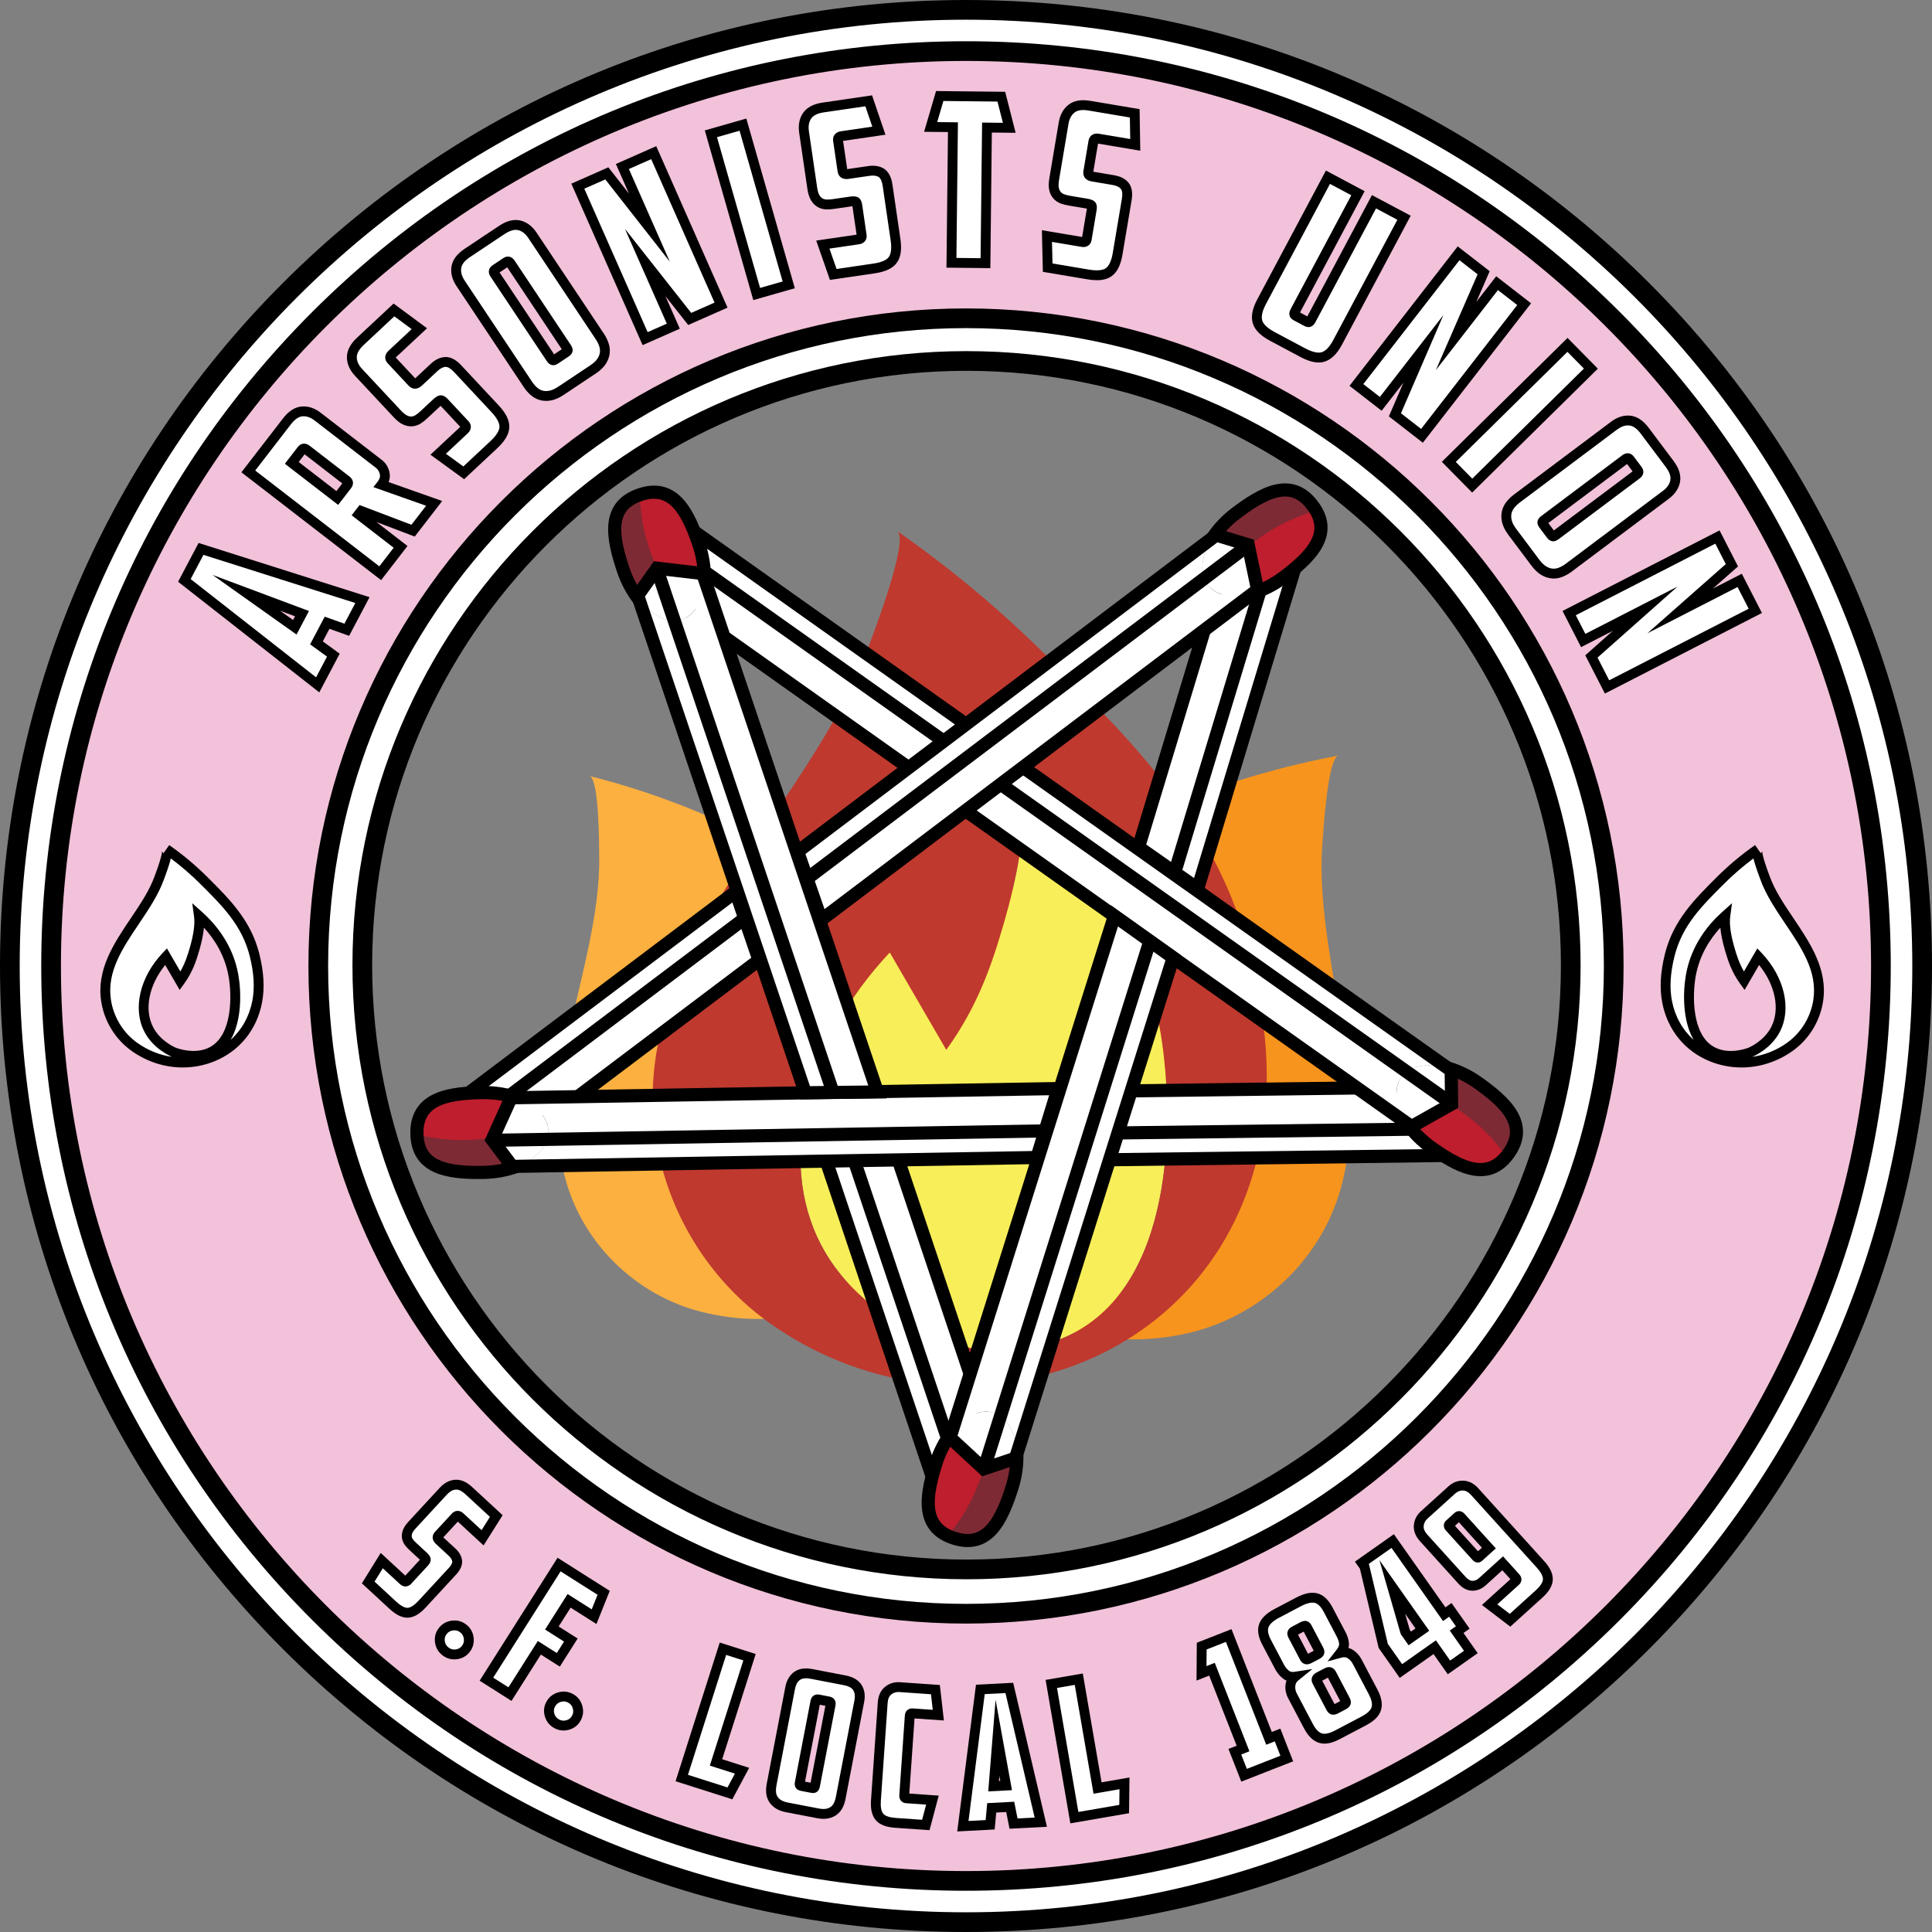 <?xml version="1.0" encoding="iso-8859-1"?>
<!-- Generator: Adobe Illustrator 22.1.0, SVG Export Plug-In . SVG Version: 6.00 Build 0)  -->
<svg version="1.1" xmlns="http://www.w3.org/2000/svg" xmlns:xlink="http://www.w3.org/1999/xlink" x="0px" y="0px"
	 viewBox="0 0 336.466 336.466" style="enable-background:new 0 0 336.466 336.466;" xml:space="preserve">
<rect x="0" y="0" width="336.466" height="336.466" fill="#808080" stroke="none"/>
<g id="Logo">
	<g>
		<g>
			<path style="fill:#FFFFFF;" d="M168.233,1.715C76.268,1.715,1.716,76.268,1.716,168.233s74.552,166.518,166.518,166.518
				s166.518-74.552,166.518-166.518S260.198,1.715,168.233,1.715z M168.233,296.731c-70.967,0-128.498-57.53-128.498-128.498
				S97.266,39.735,168.233,39.735s128.498,57.53,128.498,128.498S239.201,296.731,168.233,296.731z"/>
			<path d="M168.233,336.466c-44.937,0-87.184-17.499-118.959-49.274C17.499,255.417,0,213.17,0,168.233
				c0-44.937,17.499-87.184,49.274-118.959S123.296,0,168.233,0s87.184,17.499,118.959,49.274s49.274,74.022,49.274,118.959
				c0,44.937-17.499,87.184-49.274,118.959C255.417,318.967,213.17,336.466,168.233,336.466z M168.233,3.431
				c-90.872,0-164.802,73.93-164.802,164.802c0,90.872,73.93,164.802,164.802,164.802s164.802-73.93,164.802-164.802
				C333.035,77.361,259.105,3.431,168.233,3.431z M168.233,298.447c-34.781,0-67.481-13.545-92.075-38.139
				c-24.594-24.594-38.139-57.293-38.139-92.075c0-34.781,13.545-67.481,38.139-92.075c24.594-24.594,57.294-38.139,92.075-38.139
				s67.481,13.544,92.075,38.139c24.594,24.594,38.138,57.294,38.138,92.075c0,34.781-13.545,67.481-38.138,92.075
				C235.714,284.902,203.014,298.447,168.233,298.447z M168.233,41.451c-69.908,0-126.782,56.874-126.782,126.782
				c0,69.908,56.874,126.782,126.782,126.782s126.782-56.874,126.782-126.782C295.015,98.325,238.141,41.451,168.233,41.451z"/>
		</g>
		<g>
			<path style="fill:#F2C1DA;" d="M168.233,8.898C80.235,8.898,8.898,80.235,8.898,168.233s71.337,159.336,159.336,159.336
				s159.335-71.337,159.335-159.336S256.232,8.898,168.233,8.898z M168.233,280.838c-62.19,0-112.605-50.415-112.605-112.605
				S106.043,55.628,168.233,55.628s112.605,50.415,112.605,112.605S230.423,280.838,168.233,280.838z"/>
			<path d="M168.233,329.284c-43.018,0-83.462-16.752-113.88-47.171C23.934,251.695,7.182,211.251,7.182,168.233
				c0-43.018,16.752-83.462,47.171-113.88s70.862-47.171,113.88-47.171s83.462,16.752,113.88,47.171s47.171,70.862,47.171,113.88
				c0,43.019-16.752,83.462-47.171,113.881C251.695,312.532,211.251,329.284,168.233,329.284z M168.233,10.613
				c-86.912,0-157.62,70.708-157.62,157.62s70.708,157.62,157.62,157.62c86.912,0,157.62-70.708,157.62-157.62
				S255.145,10.613,168.233,10.613z M168.233,282.554c-63.037,0-114.321-51.284-114.321-114.321
				c0-63.037,51.284-114.321,114.321-114.321s114.321,51.284,114.321,114.321C282.554,231.269,231.27,282.554,168.233,282.554z
				 M168.233,57.343c-61.145,0-110.89,49.745-110.89,110.89c0,61.145,49.745,110.889,110.89,110.889s110.89-49.745,110.89-110.889
				C279.123,107.088,229.378,57.343,168.233,57.343z"/>
		</g>
		<g>
			<path style="fill:#FFFFFF;" d="M168.233,55.429c-62.3,0-112.804,50.504-112.804,112.804s50.504,112.804,112.804,112.804
				s112.804-50.504,112.804-112.804S230.533,55.429,168.233,55.429z M168.324,273.322c-58.116,0-105.228-47.112-105.228-105.228
				S110.208,62.865,168.324,62.865s105.228,47.112,105.228,105.228S226.44,273.322,168.324,273.322z"/>
			<path d="M168.233,282.753c-63.146,0-114.52-51.374-114.52-114.52s51.373-114.52,114.52-114.52
				c63.147,0,114.52,51.373,114.52,114.52S231.38,282.753,168.233,282.753z M168.233,57.144
				c-61.254,0-111.089,49.834-111.089,111.089s49.834,111.089,111.089,111.089c61.255,0,111.089-49.835,111.089-111.089
				S229.488,57.144,168.233,57.144z M168.325,275.037c-58.969,0-106.944-47.975-106.944-106.944S109.355,61.149,168.325,61.149
				c58.969,0,106.944,47.975,106.944,106.944S227.293,275.037,168.325,275.037z M168.325,64.58
				c-57.077,0-103.513,46.436-103.513,103.513s46.436,103.513,103.513,103.513c57.077,0,103.513-46.436,103.513-103.513
				S225.401,64.58,168.325,64.58z"/>
		</g>
		<g>
			<path style="fill:#FFFFFF;" d="M44.333,166.34c-1.394-5.594-4.94-9.125-8.843-13.013c-2.519-2.509-4.867-4.298-6.516-5.448
				c0.537,0.374-1.059,4.508-1.248,5.03c-2.591,7.126-10.502,13.151-9.255,21.344c0.492,3.23,2.289,6.173,4.942,8.063
				c7.956,5.668,19.423,2.195,21.369-7.835C45.311,171.758,44.998,169.008,44.333,166.34z M36.966,183.117
				c-2.951,1.589-6.441,0.238-6.692,0.137c-0.169-0.068-2.95-1.234-4.368-3.969c-1.879-3.624-0.712-8.745,3.003-12.692
				c0.819,1.411,1.639,2.822,2.458,4.233c1.367-1.896,1.976-3.688,2.509-5.531c0.559-1.934,1.001-4.096,0.769-5.803
				c1.642,1.468,5.043,4.963,6.009,10.379C41.269,173.321,41.456,180.7,36.966,183.117z"/>
			<path d="M31.821,185.905c-3.114,0-6.226-0.982-8.905-2.89c-2.836-2.02-4.766-5.167-5.293-8.633
				c-0.844-5.546,2.205-10.078,5.154-14.462c1.665-2.475,3.238-4.813,4.143-7.304l0.068-0.184c1.253-3.363,1.25-4.104,1.237-4.218
				c0.006,0.053,0.067,0.235,0.258,0.369l0.982-1.407c2.359,1.646,4.589,3.511,6.63,5.543c3.919,3.904,7.618,7.589,9.07,13.414l0,0
				c0.799,3.205,0.949,5.989,0.459,8.512c-0.919,4.737-3.961,8.459-8.346,10.211C35.519,185.56,33.669,185.905,31.821,185.905z
				 M29.752,149.499c-0.201,0.829-0.57,1.961-1.155,3.532l-0.064,0.172c-0.977,2.688-2.683,5.224-4.332,7.676
				c-2.892,4.3-5.625,8.361-4.881,13.246c0.458,3.01,2.132,5.741,4.592,7.494c1.852,1.319,3.935,2.141,6.068,2.441
				c-0.009-0.003-0.018-0.007-0.025-0.01c-0.13-0.052-3.231-1.326-4.809-4.369c-2.068-3.988-0.806-9.483,3.139-13.675l0.789-0.838
				l2.334,4.019c0.823-1.43,1.265-2.816,1.645-4.13c0.67-2.316,0.92-4.15,0.743-5.449l-0.314-2.307l1.736,1.552
				c2.358,2.108,5.361,5.704,6.281,10.868c0.538,3.016,0.642,7.972-1.327,11.366c1.922-1.718,3.242-4.053,3.769-6.769
				c0.441-2.272,0.297-4.813-0.44-7.77c-1.336-5.361-4.709-8.721-8.614-12.611C33.284,152.341,31.562,150.853,29.752,149.499z
				 M36.966,183.117l0.005,0.008L36.966,183.117z M28.768,168.058c-2.843,3.512-3.697,7.752-2.1,10.832
				c1.288,2.484,3.901,3.557,3.927,3.567c0.136,0.054,3.338,1.318,5.965-0.096c3.932-2.118,3.845-8.998,3.249-12.341
				c-0.656-3.679-2.492-6.493-4.294-8.465c-0.106,1.145-0.377,2.463-0.815,3.977c-0.522,1.805-1.155,3.74-2.637,5.794l-0.773,1.073
				L28.768,168.058z"/>
		</g>
		<g>
			<path style="fill:#FFFFFF;" d="M290.336,174.482c1.946,10.03,13.413,13.503,21.369,7.835c2.654-1.89,4.451-4.834,4.942-8.063
				c1.247-8.193-6.665-14.219-9.255-21.344c-0.19-0.521-1.785-4.655-1.248-5.03c-1.648,1.15-3.997,2.939-6.516,5.448
				c-3.903,3.888-7.449,7.42-8.843,13.013C290.121,169.008,289.808,171.758,290.336,174.482z M294.465,169.871
				c0.965-5.416,4.367-8.911,6.009-10.379c-0.233,1.708,0.209,3.869,0.769,5.803c0.533,1.844,1.142,3.635,2.509,5.531
				c0.819-1.411,1.639-2.822,2.458-4.233c3.715,3.947,4.882,9.068,3.003,12.692c-1.418,2.735-4.199,3.9-4.368,3.969
				c-0.25,0.101-3.741,1.452-6.692-0.137C293.663,180.7,293.85,173.321,294.465,169.871z"/>
			<path d="M303.298,185.905c-1.848,0-3.698-0.346-5.457-1.049c-4.386-1.752-7.428-5.474-8.347-10.211v-0.001
				c-0.489-2.522-0.338-5.306,0.46-8.511c1.451-5.825,5.151-9.511,9.069-13.413c2.042-2.034,4.272-3.899,6.63-5.543
				c0.001,0,0.001-0.001,0.001-0.001l0,0l0.982,1.407c0.192-0.133,0.252-0.316,0.259-0.369c-0.013,0.114-0.016,0.856,1.238,4.222
				l0.066,0.18c0.906,2.492,2.479,4.83,4.144,7.305c2.949,4.383,5.998,8.916,5.154,14.461c-0.528,3.466-2.457,6.613-5.293,8.633
				C309.525,184.923,306.413,185.905,303.298,185.905z M306.045,165.168l0.789,0.838c3.946,4.191,5.208,9.687,3.14,13.675
				c-1.577,3.04-4.678,4.316-4.809,4.369c-0.007,0.003-0.016,0.006-0.025,0.009c2.133-0.3,4.216-1.122,6.068-2.441
				c2.459-1.752,4.134-4.484,4.592-7.494c0.743-4.885-1.989-8.946-4.881-13.246c-1.649-2.452-3.355-4.988-4.332-7.676l-0.062-0.167
				c-0.586-1.573-0.956-2.706-1.157-3.536c-1.81,1.354-3.532,2.841-5.133,4.436c-3.906,3.891-7.279,7.251-8.616,12.613
				c-0.737,2.958-0.881,5.499-0.44,7.771v-0.001c0.527,2.716,1.847,5.051,3.77,6.769c-1.969-3.394-1.865-8.351-1.327-11.366v-0.001
				c0.92-5.164,3.924-8.76,6.281-10.868l1.736-1.552l-0.314,2.308c-0.177,1.3,0.073,3.133,0.743,5.449
				c0.38,1.315,0.823,2.701,1.645,4.13L306.045,165.168z M295.31,170.021c-0.595,3.343-0.683,10.224,3.25,12.341
				c2.63,1.416,5.829,0.151,5.964,0.096c0.027-0.011,2.641-1.086,3.928-3.568c1.598-3.081,0.744-7.32-2.1-10.832l-2.521,4.343
				l-0.773-1.073c-1.481-2.054-2.115-3.989-2.638-5.794c-0.437-1.513-0.708-2.831-0.814-3.977
				C297.801,163.528,295.966,166.342,295.31,170.021L295.31,170.021z"/>
		</g>
		<path style="fill:#FBB040;" d="M159.759,167.325c-8.987-12.916-21.462-18.483-35.194-24.611
			c-8.861-3.954-16.59-6.238-21.912-7.572c1.732,0.434,1.677,12.529,1.7,14.043c0.31,20.693-14.022,43.747-2.886,63.437
			c4.39,7.762,11.833,13.526,20.438,15.772c25.8,6.734,51.681-13.261,46.906-40.737
			C167.514,180.195,164.044,173.484,159.759,167.325z M157.256,217.277c-5.984,6.918-16.201,6.86-16.938,6.846
			c-0.498-0.01-8.724-0.283-14.997-5.883c-8.313-7.421-10.309-21.618-4.663-35.293c3.46,2.804,6.921,5.609,10.381,8.413
			c1.646-6.165,1.46-11.326,1.03-16.547c-0.451-5.478-1.422-11.42-3.674-15.551c5.615,2.151,17.685,7.763,25.406,20.643
			C158.72,188.109,166.363,206.751,157.256,217.277z"/>
		<path style="fill:#F7941D;" d="M157.089,184.628c-7.093,29.774,19.903,53.431,48.621,47.803
			c9.578-1.877,18.122-7.686,23.457-15.891c13.534-20.814-0.604-47.039,1.139-69.686c0.128-1.657,0.887-14.91,2.814-15.268
			c-5.919,1.1-14.541,3.078-24.516,6.809c-15.458,5.782-29.5,11.034-40.22,24.574C163.272,169.425,159.016,176.541,157.089,184.628z
			 M174.057,177.152c9.331-13.585,22.933-18.914,29.23-20.89c-2.747,4.372-4.213,10.815-5.079,16.786
			c-0.825,5.69-1.379,11.331,0.006,18.196c3.981-2.837,7.962-5.675,11.942-8.512c5.257,15.363,2.109,30.78-7.501,38.345
			c-7.251,5.709-16.281,5.451-16.827,5.428c-0.808-0.034-12.004-0.664-18.09-8.647C158.477,205.709,168.113,185.806,174.057,177.152
			z"/>
		<g id="XMLID_11_">
			<g>
				<path style="fill:#F8EE59;" d="M201.98,178.995c2.465,13.816,3.216,43.358-14.763,53.036
					c-11.812,6.364-25.788,0.953-26.792,0.549c-0.678-0.274-11.812-4.94-17.487-15.892c-7.529-14.509-2.853-35.015,12.019-50.814
					c3.283,5.649,6.561,11.299,9.844,16.948c5.473-7.591,7.912-14.763,10.046-22.147c2.237-7.747,4.008-16.4,3.076-23.235
					C184.498,143.317,198.117,157.308,201.98,178.995z"/>
				<path style="fill:#BF392E;" d="M156.256,92.497c6.597,4.603,16.001,11.765,26.088,21.811
					c15.628,15.566,29.822,29.708,35.404,52.104c2.662,10.678,3.915,21.692,1.802,32.597c-7.793,40.157-53.704,54.066-85.56,31.37
					c-10.626-7.565-17.824-19.351-19.791-32.286c-4.992-32.804,26.689-56.93,37.061-85.457
					C152.015,110.549,158.405,93.994,156.256,92.497z M187.217,232.03c17.979-9.678,17.228-39.22,14.763-53.036
					c-3.863-21.687-17.482-35.678-24.058-41.556c0.932,6.835-0.839,15.488-3.076,23.235c-2.133,7.384-4.572,14.556-10.046,22.147
					c-3.283-5.649-6.561-11.299-9.844-16.948c-14.872,15.799-19.548,36.305-12.019,50.814c5.675,10.952,16.809,15.618,17.487,15.892
					C161.429,232.983,175.405,238.395,187.217,232.03z"/>
			</g>
			<g>
				<path style="fill:none;" d="M217.748,166.412c-5.582-22.396-19.776-36.538-35.404-52.104
					c-10.087-10.046-19.491-17.207-26.088-21.811c2.149,1.497-4.241,18.051-4.997,20.138
					c-10.372,28.527-42.053,52.653-37.061,85.457c1.968,12.935,9.166,24.721,19.791,32.286c31.857,22.696,77.767,8.788,85.56-31.37
					C221.663,188.103,220.409,177.089,217.748,166.412z"/>
				<path style="fill:none;" d="M187.217,232.03c-11.812,6.364-25.788,0.953-26.792,0.549c-0.678-0.274-11.812-4.94-17.487-15.892
					c-7.529-14.509-2.853-35.015,12.019-50.814c3.283,5.649,6.561,11.299,9.844,16.948c5.473-7.591,7.912-14.763,10.046-22.147
					c2.237-7.747,4.008-16.4,3.076-23.235c6.576,5.877,20.195,19.869,24.058,41.556C204.445,192.81,205.196,222.352,187.217,232.03z
					"/>
			</g>
		</g>
		<g>
			<g>
				<g>
					<g id="XMLID_10_">
						<g>
							<polygon style="fill:#FFFFFF;" points="252.443,201.219 193.066,201.977 194.528,197.307 249.18,196.613 252.474,201.157 
															"/>
							<polygon style="fill:#FFFFFF;" points="249.18,196.613 252.338,189.33 255.632,193.874 252.474,201.157 							"/>
							<polygon style="fill:#FFFFFF;" points="249.18,196.613 194.528,197.307 196.831,189.977 252.291,189.268 252.338,189.33 
															"/>
							<line style="fill:#FFFFFF;" x1="193.066" y1="201.977" x2="194.528" y2="197.307"/>
							<path style="fill:#FFFFFF;" d="M194.528,197.307"/>
						</g>
						<g>
							<path d="M191.503,203.141l4.484-14.297l56.866-0.727l0.396,0.522l3.692,5.093l-3.471,7.992l-0.309,0.63L191.503,203.141z
								 M197.674,191.11l-3.044,9.703l57.063-0.728l2.63-6.067l-2.609-3.599L197.674,191.11z"/>
							
								<rect x="246.771" y="191.797" transform="matrix(0.398 -0.917 0.917 0.398 -26.023 346.229)" width="8.004" height="2.288"/>
							<polygon points="251.573,201.865 251.532,201.805 248.254,197.284 250.106,195.941 253.457,200.567 							"/>
							<polygon points="194.542,198.451 194.513,196.163 249.283,195.468 249.295,197.756 249.186,197.756 							"/>
						</g>
					</g>
				</g>
				<g id="XMLID_9_">
					<g>
						<path style="fill:#BE1E2D;" d="M262.734,200.871c-3.443,4.863-8.202,2.708-13.368-0.95c-1.764-1.25-3.202-2.71-4.242-4.222
							l0.7,0.497l6.975-3.927l-0.005-0.243l-0.063-5.584l-0.617-0.436c1.737,0.483,3.556,1.345,5.286,2.57
							C262.567,192.233,266.201,195.984,262.734,200.871z"/>
						<path style="fill:#FFFFFF;" d="M245.125,195.699l-77.041-54.575l6.153-4.585l70.75,50.117
							c-0.367,0.27-0.689,0.594-0.952,0.969C242.573,189.689,243.108,192.784,245.125,195.699z"/>
						<path style="fill:#FFFFFF;" d="M252.8,192.269l-6.975,3.927l-0.7-0.497c-2.016-2.915-2.552-6.01-1.091-8.074
							c0.263-0.376,0.586-0.699,0.952-0.969l7.587,5.373l0.223-0.003L252.8,192.269z"/>
						<path style="fill:#FFFFFF;" d="M252.733,186.441l0.063,5.584l-0.223,0.003l-7.587-5.373c1.664-1.253,4.289-1.452,7.13-0.651
							L252.733,186.441z"/>
						<path style="fill:#FFFFFF;" d="M178.157,133.618l73.959,52.387c-2.84-0.801-5.466-0.602-7.13,0.651l-70.75-50.117
							L178.157,133.618z"/>
						<path style="fill:#FFFFFF;" d="M174.236,136.539"/>
						<line style="fill:#FFFFFF;" x1="178.157" y1="133.618" x2="174.236" y2="136.539"/>
					</g>
					<path style="fill:#7E2A35;" d="M262.321,201.285c0,0-2.612-3.461-5.206-5.646c-2.435-2.051-4.471-3.244-4.471-3.244
						l0.104-5.827c0,0,2.911,0.994,4.604,2.27C262.407,192.646,265.738,196.364,262.321,201.285z"/>
					<g>
						<path d="M257.849,204.837c-0.436,0-0.885-0.04-1.345-0.118c-2.136-0.366-4.54-1.558-7.798-3.865
							c-1.817-1.288-3.381-2.847-4.523-4.507l1.884-1.297c0.991,1.441,2.361,2.803,3.962,3.937c2.963,2.099,5.079,3.171,6.861,3.477
							c2.02,0.342,3.578-0.371,4.912-2.254c1.36-1.918,1.516-3.58,0.505-5.39c-1.122-2.009-3.564-3.894-5.566-5.312
							c-1.565-1.11-3.27-1.94-4.931-2.402l0.613-2.204c1.912,0.532,3.863,1.479,5.641,2.739c2.198,1.557,4.893,3.653,6.24,6.063
							c1.437,2.573,1.224,5.207-0.636,7.828C262.112,203.73,260.159,204.837,257.849,204.837z"/>
						<path d="M245.754,197.548l-1.291-0.917l-78.325-55.484l12.002-8.943l0.678,0.481l75.051,53.16l0.087,7.086L245.754,197.548z
							 M170.029,141.1l75.866,53.743l5.751-3.238l-0.051-4.568l-0.141-0.099l-73.281-51.907L170.029,141.1z"/>
						
							<rect x="212.261" y="116.284" transform="matrix(0.578 -0.816 0.816 0.578 -44.007 243.466)" width="2.287" height="95.999"/>
					</g>
				</g>
			</g>
			<g>
				<g>
					<g id="XMLID_8_">
						<g>
							<polygon style="fill:#FFFFFF;" points="162.695,258.202 143.799,201.907 148.692,201.869 166.082,253.685 162.764,258.212 
															"/>
							<polygon style="fill:#FFFFFF;" points="166.082,253.685 173.981,254.463 170.664,258.989 162.764,258.212 							"/>
							<polygon style="fill:#FFFFFF;" points="166.082,253.685 148.692,201.869 156.375,201.817 174.026,254.399 173.981,254.463 
															"/>
							<line style="fill:#FFFFFF;" x1="143.799" y1="201.907" x2="148.692" y2="201.869"/>
							<path style="fill:#FFFFFF;" d="M148.692,201.869"/>
						</g>
						<g>
							<path d="M171.201,260.192l-8.671-0.858l-0.696-0.102l-19.622-58.458l14.984-0.106l18.098,53.915l-0.377,0.537
								L171.201,260.192z M163.545,257.141l6.581,0.647l2.628-3.585l-17.199-51.236l-10.169,0.073L163.545,257.141z"/>
							
								<rect x="168.921" y="250.075" transform="matrix(0.098 -0.995 0.995 0.098 -99.446 398.441)" width="2.287" height="8.004"/>
							<polygon points="163.627,258.966 161.814,257.571 161.858,257.514 165.159,253.009 167.004,254.361 							"/>
							<polygon points="165.028,254.142 164.994,254.039 147.607,202.233 149.776,201.505 167.203,253.435 							"/>
						</g>
					</g>
				</g>
				<g id="XMLID_7_">
					<g>
						<path style="fill:#BE1E2D;" d="M166.176,267.892c-5.684-1.789-5.089-6.98-3.187-13.017c0.651-2.062,1.6-3.878,2.721-5.331
							l-0.259,0.819l5.874,5.439l0.23-0.079l5.297-1.769l0.227-0.721c0.072,1.802-0.192,3.797-0.829,5.819
							C174.348,265.089,171.889,269.697,166.176,267.892z"/>
						<path style="fill:#FFFFFF;" d="M165.71,249.545l28.374-90.048l6.248,4.454l-26.055,82.694c-0.37-0.266-0.776-0.474-1.214-0.61
							C170.651,245.276,167.868,246.733,165.71,249.545z"/>
						<path style="fill:#FFFFFF;" d="M171.325,255.802l-5.874-5.439l0.259-0.819c2.158-2.812,4.94-4.269,7.353-3.51
							c0.438,0.135,0.845,0.344,1.214,0.61l-2.793,8.867l0.071,0.211L171.325,255.802z"/>
						<path style="fill:#FFFFFF;" d="M176.852,253.954l-5.297,1.769l-0.071-0.211l2.793-8.867c1.702,1.2,2.695,3.639,2.802,6.588
							L176.852,253.954z"/>
						<path style="fill:#FFFFFF;" d="M204.313,166.789l-27.234,86.444c-0.107-2.949-1.1-5.388-2.802-6.588l26.055-82.694
							L204.313,166.789z"/>
						<path style="fill:#FFFFFF;" d="M200.333,163.95"/>
						<line style="fill:#FFFFFF;" x1="204.313" y1="166.789" x2="200.333" y2="163.95"/>
					</g>
					<path style="fill:#7E2A35;" d="M164.797,267.859c0,0,2.742-3.359,4.249-6.398c1.414-2.852,2.09-5.114,2.09-5.114l5.685-1.283
						c0,0-0.275,3.064-1.112,5.011C173.209,265.891,170.388,270.01,164.797,267.859z"/>
					<g>
						<path d="M168.527,269.431c-0.85,0-1.749-0.149-2.695-0.448c-3.052-0.961-4.811-2.927-5.226-5.845
							c-0.305-2.145,0.094-4.799,1.293-8.606c0.671-2.126,1.676-4.092,2.906-5.686l1.811,1.397
							c-1.068,1.384-1.945,3.105-2.536,4.976c-1.091,3.464-1.464,5.807-1.209,7.596c0.288,2.027,1.448,3.293,3.649,3.986
							c2.244,0.708,3.873,0.347,5.286-1.169c1.569-1.684,2.616-4.585,3.354-6.924c0.577-1.829,0.846-3.706,0.777-5.43l2.285-0.09
							c0.079,1.984-0.226,4.131-0.881,6.208c-0.809,2.569-1.979,5.777-3.861,7.797C172.09,268.683,170.431,269.431,168.527,269.431z
							"/>
						<path d="M171.05,257.106l-6.907-6.395l0.477-1.509l28.847-91.55l12.187,8.688l-27.885,88.514L171.05,257.106z
							 M166.761,250.017l4.843,4.485l4.332-1.447l0.051-0.165l26.985-85.652l-8.271-5.896L166.761,250.017z"/>
						
							<rect x="137.909" y="208.588" transform="matrix(0.3 -0.954 0.954 0.3 -69.978 324.061)" width="95.998" height="2.287"/>
					</g>
				</g>
			</g>
			<g>
				<g>
					<g id="XMLID_6_">
						<g>
							<polygon style="fill:#FFFFFF;" points="80.7,191.053 128.115,155.304 129.7,159.933 86.056,192.835 80.712,191.121 							
								"/>
							<polygon style="fill:#FFFFFF;" points="86.056,192.835 87.82,200.574 82.476,198.861 80.712,191.121 							"/>
							<polygon style="fill:#FFFFFF;" points="86.056,192.835 129.7,159.933 132.182,167.205 87.895,200.596 87.82,200.574 							
								"/>
							<line style="fill:#FFFFFF;" x1="128.115" y1="155.304" x2="129.7" y2="159.933"/>
							<path style="fill:#FFFFFF;" d="M129.7,159.933"/>
						</g>
						<g>
							<path d="M88.122,201.858l-0.629-0.188l-5.987-1.919l-1.932-8.496l-0.124-0.692l49.237-37.123l4.845,14.179L88.122,201.858z
								 M83.446,197.971l4.232,1.357l43.153-32.537l-3.288-9.623l-45.568,34.357L83.446,197.971z"/>
							<polygon points="86.721,200.898 86.706,200.833 84.941,193.089 87.171,192.581 88.949,200.38 							"/>
							<polygon points="85.707,193.924 80.27,192.179 81.018,190.017 81.086,190.041 86.405,191.746 							"/>
							<polygon points="86.652,193.817 85.285,191.983 85.372,191.918 129.012,159.019 130.389,160.846 							"/>
						</g>
					</g>
				</g>
				<g id="XMLID_5_">
					<g>
						<path style="fill:#BE1E2D;" d="M72.61,197.423c-0.102-5.958,5.009-7.037,11.338-7.145c2.162-0.036,4.185,0.289,5.918,0.893
							l-0.858,0.014l-3.299,7.293l0.148,0.193l3.355,4.464l0.756-0.013c-1.686,0.639-3.663,1.021-5.782,1.056
							C77.857,204.287,72.708,203.414,72.61,197.423z"/>
						<path style="fill:#FFFFFF;" d="M89.866,191.172l94.399-1.599l-2.246,7.337l-86.689,1.47c0.136-0.435,0.204-0.886,0.194-1.345
							C95.48,194.506,93.216,192.328,89.866,191.172z"/>
						<path style="fill:#FFFFFF;" d="M85.709,198.479l3.299-7.293l0.858-0.014c3.35,1.156,5.614,3.334,5.658,5.863
							c0.01,0.459-0.058,0.91-0.194,1.345l-9.295,0.159l-0.178,0.134L85.709,198.479z"/>
						<path style="fill:#FFFFFF;" d="M89.212,203.137l-3.355-4.464l0.178-0.134l9.295-0.159c-0.6,1.994-2.598,3.709-5.362,4.744
							L89.212,203.137z"/>
						<path style="fill:#FFFFFF;" d="M180.587,201.584l-90.62,1.539c2.764-1.035,4.763-2.749,5.362-4.744l86.689-1.47
							L180.587,201.584z"/>
						<path style="fill:#FFFFFF;" d="M182.019,196.91"/>
						<line style="fill:#FFFFFF;" x1="180.587" y1="201.584" x2="182.019" y2="196.91"/>
					</g>
					<path style="fill:#7E2A35;" d="M72.32,197.545c0,0,4.224,0.981,7.616,0.994c3.183,0.012,5.511-0.379,5.511-0.379l3.657,4.537
						c0,0-2.871,1.104-4.988,1.211C77.794,204.228,72.854,203.512,72.32,197.545z"/>
					<g>
						<path d="M83.218,205.331c-2.504,0-5.418-0.193-7.632-1.203c-2.681-1.223-4.068-3.473-4.12-6.687
							c-0.055-3.199,1.254-5.49,3.889-6.808c1.938-0.968,4.582-1.431,8.573-1.499c2.229-0.036,4.41,0.294,6.314,0.957l-0.752,2.16
							c-1.652-0.575-3.566-0.862-5.523-0.829c-3.631,0.062-5.972,0.45-7.588,1.258c-1.831,0.915-2.665,2.416-2.625,4.723
							c0.039,2.352,0.897,3.784,2.782,4.644c2.094,0.955,5.176,1.033,7.63,0.987c1.918-0.032,3.784-0.371,5.396-0.981l0.81,2.139
							c-1.856,0.703-3.989,1.093-6.168,1.13C83.885,205.328,83.555,205.331,83.218,205.331z"/>
						<path d="M88.648,204.291l-4.263-5.661l3.879-8.576l1.583-0.026l95.973-1.625l-4.383,14.311l-0.831,0.015L88.648,204.291z
							 M87.031,198.331l2.745,3.652l0.172-0.003l89.789-1.525l2.974-9.713l-92.96,1.575L87.031,198.331z"/>
						<rect x="86.028" y="196.58" transform="matrix(1 -0.017 0.017 1 -3.359 2.319)" width="95.999" height="2.288"/>
					</g>
				</g>
			</g>
			<g>
				<g>
					<g id="XMLID_4_">
						<g>
							<polygon style="fill:#FFFFFF;" points="119.988,91.93 168.431,126.274 164.5,129.188 119.913,97.575 119.926,91.963 							
								"/>
							<polygon style="fill:#FFFFFF;" points="119.913,97.575 113.073,101.603 113.086,95.991 119.926,91.963 							"/>
							<polygon style="fill:#FFFFFF;" points="119.913,97.575 164.5,129.188 158.323,133.758 113.075,101.681 113.073,101.603 
															"/>
							<line style="fill:#FFFFFF;" x1="168.431" y1="126.274" x2="164.5" y2="129.188"/>
							<path style="fill:#FFFFFF;" d="M164.5,129.188"/>
						</g>
						<g>
							<path d="M158.338,135.17l-46.394-32.89l-0.014-0.653l0.014-6.291l7.515-4.419l0.62-0.324l50.302,35.661L158.338,135.17z
								 M114.218,101.089l44.09,31.257l8.173-6.052l-46.554-33.005l-5.699,3.356L114.218,101.089z"/>
							<rect x="112.463" y="98.462" transform="matrix(0.86 -0.51 0.51 0.86 -34.521 73.363)" width="8.004" height="2.288"/>
							<polygon points="121.057,97.578 118.77,97.573 118.785,91.86 121.071,91.922 121.069,91.994 							"/>
							<polygon points="163.839,130.121 119.156,98.439 120.493,96.583 120.582,96.647 165.162,128.255 							"/>
						</g>
					</g>
				</g>
				<g id="XMLID_3_">
					<g>
						<path style="fill:#BE1E2D;" d="M111.464,86.153c5.646-1.904,8.224,2.64,10.246,8.638c0.689,2.049,0.993,4.076,0.944,5.91
							l-0.273-0.814l-7.95-0.932l-0.14,0.199l-3.237,4.551l0.242,0.716c-1.12-1.413-2.083-3.181-2.759-5.189
							C106.514,93.234,105.785,88.063,111.464,86.153z"/>
						<path style="fill:#FFFFFF;" d="M122.654,100.701l30.147,89.47l-7.673,0.084l-27.686-82.163
							c0.456-0.003,0.907-0.074,1.34-0.223C121.179,107.062,122.568,104.245,122.654,100.701z"/>
						<path style="fill:#FFFFFF;" d="M114.43,98.955l7.95,0.932l0.273,0.814c-0.086,3.543-1.475,6.36-3.871,7.169
							c-0.434,0.149-0.885,0.22-1.34,0.223l-2.97-8.81l-0.182-0.129L114.43,98.955z"/>
						<path style="fill:#FFFFFF;" d="M111.054,103.706l3.237-4.551l0.182,0.129l2.97,8.81c-2.082,0.033-4.322-1.352-6.146-3.672
							L111.054,103.706z"/>
						<path style="fill:#FFFFFF;" d="M140.239,190.309l-28.943-85.887c1.824,2.32,4.064,3.705,6.146,3.672l27.686,82.163
							L140.239,190.309z"/>
						<path style="fill:#FFFFFF;" d="M145.128,190.256"/>
						<line style="fill:#FFFFFF;" x1="140.239" y1="190.309" x2="145.128" y2="190.256"/>
					</g>
					<path style="fill:#7E2A35;" d="M111.367,85.957c0,0,0.201,4.331,1.108,7.6c0.851,3.067,1.858,5.202,1.858,5.202l-3.376,4.75
						c0,0-1.841-2.465-2.517-4.473C106.417,93.038,105.768,88.088,111.367,85.957z"/>
					<g>
						<path d="M110.399,105.132c-1.232-1.555-2.252-3.469-2.947-5.535c-0.86-2.552-1.805-5.834-1.475-8.575
							c0.352-2.926,2.076-4.929,5.123-5.953c3.031-1.022,5.612-0.47,7.666,1.642c1.511,1.553,2.753,3.932,4.028,7.714
							c0.711,2.112,1.057,4.292,1.003,6.306l-2.287-0.061c0.047-1.749-0.259-3.655-0.884-5.515c-1.16-3.441-2.239-5.554-3.5-6.849
							c-1.427-1.467-3.111-1.807-5.297-1.069c-2.229,0.75-3.334,2.001-3.582,4.059c-0.275,2.285,0.589,5.247,1.372,7.571
							c0.612,1.819,1.502,3.494,2.572,4.844L110.399,105.132z"/>
						<path d="M139.421,191.461l-29.637-87.943l4.102-5.779l9.348,1.096l0.505,1.5l30.649,90.962L139.421,191.461z M112.324,103.893
							l0.055,0.163l28.678,85.1l10.157-0.111l-29.687-88.106l-6.556-0.769L112.324,103.893z"/>
						
							<rect x="128.656" y="96.771" transform="matrix(0.948 -0.319 0.319 0.948 -39.433 49.029)" width="2.287" height="95.999"/>
					</g>
				</g>
			</g>
			<g>
				<g>
					<g id="XMLID_2_">
						<g>
							<polygon style="fill:#FFFFFF;" points="225.803,97.925 208.586,154.757 204.576,151.953 220.426,99.644 225.752,97.877 
															"/>
							<polygon style="fill:#FFFFFF;" points="220.426,99.644 214.437,94.434 219.764,92.667 225.752,97.877 							"/>
							<polygon style="fill:#FFFFFF;" points="220.426,99.644 204.576,151.953 198.284,147.543 214.364,94.46 214.437,94.434 
															"/>
							<line style="fill:#FFFFFF;" x1="208.586" y1="154.757" x2="204.576" y2="151.953"/>
							<path style="fill:#FFFFFF;" d="M204.576,151.953"/>
						</g>
						<g>
							<path d="M209.223,156.599l-12.274-8.595l16.487-54.427l0.614-0.22l5.973-1.981l6.571,5.725l0.505,0.486L209.223,156.599z
								 M199.619,147.081l8.33,5.833l16.546-54.617l-4.989-4.34l-4.219,1.399L199.619,147.081z"/>
							<polygon points="219.675,100.507 213.641,95.257 215.133,93.524 215.183,93.567 221.176,98.781 							"/>
							<polygon points="220.786,100.73 220.065,98.559 225.487,96.762 226.154,98.95 226.086,98.971 							"/>
							<polygon points="205.671,152.284 203.482,151.621 219.366,99.201 221.55,99.88 221.518,99.984 							"/>
						</g>
					</g>
				</g>
				<g id="XMLID_1_">
					<g>
						<path style="fill:#BE1E2D;" d="M228.58,88.01c3.596,4.751,0.103,8.637-4.945,12.456c-1.725,1.303-3.551,2.234-5.306,2.768
							l0.685-0.517l-1.636-7.836l-0.233-0.069l-5.342-1.627l-0.602,0.456c0.985-1.51,2.356-2.984,4.047-4.262
							C220.295,85.56,224.969,83.229,228.58,88.01z"/>
						<path style="fill:#FFFFFF;" d="M218.329,103.234l-75.3,56.953l-2.512-7.251l69.15-52.302c0.147,0.431,0.358,0.836,0.636,1.201
							C211.829,103.851,214.941,104.276,218.329,103.234z"/>
						<path style="fill:#FFFFFF;" d="M217.378,94.881l1.636,7.836l-0.685,0.517c-3.388,1.042-6.5,0.617-8.026-1.399
							c-0.279-0.364-0.489-0.77-0.636-1.201l7.414-5.609l0.065-0.213L217.378,94.881z"/>
						<path style="fill:#FFFFFF;" d="M211.803,93.185l5.342,1.627l-0.065,0.213l-7.414,5.609c-0.692-1.964-0.088-4.527,1.534-6.993
							L211.803,93.185z"/>
						<path style="fill:#FFFFFF;" d="M138.917,148.317L211.2,93.641c-1.622,2.466-2.226,5.029-1.534,6.993l-69.15,52.302
							L138.917,148.317z"/>
						<path style="fill:#FFFFFF;" d="M140.517,152.937"/>
						<line style="fill:#FFFFFF;" x1="138.917" y1="148.317" x2="140.517" y2="152.937"/>
					</g>
					<path style="fill:#7E2A35;" d="M229.164,88.894c0,0-4.135,1.304-7.062,3.018c-2.747,1.609-4.553,3.129-4.553,3.129
						l-5.457-2.046c0,0,1.911-2.411,3.679-3.58C221.051,85.924,225.669,84.028,229.164,88.894z"/>
					<g>
						<path d="M218.663,104.328l-0.667-2.188c1.673-0.51,3.385-1.404,4.95-2.587c2.897-2.191,4.558-3.885,5.387-5.49
							c0.939-1.819,0.728-3.523-0.665-5.363c-1.417-1.876-2.954-2.527-4.985-2.11c-2.255,0.463-4.789,2.221-6.746,3.701
							c-1.531,1.157-2.837,2.532-3.778,3.975l-1.915-1.25c1.083-1.662,2.576-3.235,4.315-4.549c2.148-1.625,4.961-3.562,7.665-4.117
							c2.886-0.593,5.333,0.407,7.27,2.971c1.931,2.552,2.225,5.173,0.873,7.792c-0.994,1.925-2.856,3.858-6.04,6.266
							C222.548,102.722,220.589,103.742,218.663,104.328z"/>
						<path d="M142.463,162.049l-4.899-14.143l74.012-55.986l6.781,2.058l1.924,9.214l-1.263,0.954L142.463,162.049z
							 M140.27,148.727l3.324,9.598l74.153-56.084l-1.349-6.461l-4.369-1.331l-0.137,0.104L140.27,148.727z"/>
						
							<rect x="130.799" y="122.837" transform="matrix(0.798 -0.603 0.603 0.798 -38.594 132.956)" width="95.998" height="2.288"/>
					</g>
				</g>
			</g>
		</g>
		<g>
			<g>
				<path style="fill:#FFFFFF;" d="M55.113,111.958l2.943,2.142l-2.729,5.168l-23.216-18.187l2.897-5.487l28.112,8.913l-2.729,5.168
					l-3.429-1.222L55.113,111.958z M51.341,109.242l1.252-2.372l-9.714-3.635L51.341,109.242z"/>
				<path d="M55.606,120.577l-24.588-19.263l3.566-6.754L64.358,104l-3.555,6.733l-3.429-1.222l-1.157,2.191l2.943,2.142
					L55.606,120.577z M33.204,100.848l21.843,17.112l1.903-3.603l-2.943-2.142l2.544-4.818l3.429,1.222l1.903-3.603l-26.451-8.386
					L33.204,100.848z M51.643,110.508l-14.626-10.382l16.79,6.283L51.643,110.508z M48.741,106.345l2.298,1.631l0.34-0.644
					L48.741,106.345z"/>
			</g>
			<g>
				<path style="fill:#FFFFFF;" d="M65.994,80.798c0.507,0.391,0.837,0.925,0.991,1.599c0.154,0.675-0.031,1.35-0.553,2.026
					l9.179,3.243l-3.67,4.753l-9.032-3.433l-0.465,0.602l7.319,5.651l-3.547,4.594L43.245,82.098l6.727-8.714
					c0.832-1.077,1.708-1.656,2.63-1.737c0.922-0.08,1.837,0.23,2.745,0.931L65.994,80.798z M50.816,80.61l7.922,6.116l1.737-2.25
					c0.228-0.295,0.184-0.566-0.133-0.811l-6.971-5.382c-0.317-0.245-0.589-0.219-0.818,0.077L50.816,80.61z"/>
				<path d="M66.371,101.036l-24.33-18.784l7.251-9.392c0.98-1.27,2.068-1.965,3.235-2.067c1.142-0.1,2.265,0.273,3.344,1.106
					l10.646,8.22c0.667,0.515,1.105,1.217,1.303,2.088c0.134,0.589,0.088,1.175-0.137,1.749l9.329,3.296l-4.783,6.194l-6.667-2.534
					l5.403,4.172L66.371,101.036z M44.448,81.943L66.062,98.63l2.499-3.237l-7.319-5.651l1.378-1.785l9.032,3.433l2.556-3.311
					l-9.179-3.243l0.725-0.938c0.48-0.622,0.456-1.046,0.395-1.311c-0.109-0.479-0.331-0.842-0.678-1.11h0l-10.646-8.22
					c-0.739-0.57-1.443-0.814-2.147-0.756c-0.669,0.059-1.35,0.532-2.026,1.406L44.448,81.943z M58.892,87.929l-9.28-7.164
					l2.261-2.929c0.519-0.672,1.331-0.764,2.021-0.231l6.971,5.382c0.418,0.323,0.553,0.682,0.593,0.927
					c0.042,0.26,0.024,0.66-0.306,1.087L58.892,87.929z M52.019,80.456l6.564,5.067l1.03-1.334L53.05,79.12L52.019,80.456z"/>
			</g>
			<g>
				<path style="fill:#FFFFFF;" d="M80.759,82.345l-4.45-3.238l4.563-4.263c0.331-0.31,0.36-0.611,0.087-0.903l-3.607-3.861
					c-0.273-0.293-0.496-0.414-0.667-0.363c-0.172,0.051-0.404,0.213-0.696,0.486l-2.194,2.05c-0.312,0.292-0.632,0.545-0.961,0.76
					c-0.328,0.216-0.687,0.34-1.075,0.374c-0.388,0.034-0.792-0.045-1.21-0.239c-0.418-0.193-0.873-0.554-1.365-1.08l-6.722-7.196
					c-0.783-0.838-1.179-1.72-1.185-2.646c-0.006-0.925,0.488-1.853,1.482-2.782l5.85-5.466l4.42,3.266l-4.797,4.482
					c-0.351,0.328-0.38,0.648-0.089,0.96l3.607,3.861c0.201,0.215,0.391,0.311,0.571,0.288c0.18-0.022,0.377-0.133,0.592-0.334
					l2.662-2.487c0.682-0.638,1.354-0.964,2.016-0.98c0.661-0.015,1.365,0.377,2.112,1.176l6.531,6.991
					c1.093,1.17,1.628,2.222,1.606,3.156c-0.023,0.934-0.638,1.965-1.847,3.095L80.759,82.345z"/>
				<path d="M80.827,83.455l-5.863-4.267l5.192-4.851l-3.416-3.656c-0.047,0.039-0.102,0.088-0.167,0.148l-2.193,2.05
					c-0.348,0.324-0.71,0.611-1.076,0.851c-0.445,0.293-0.941,0.465-1.471,0.511c-0.536,0.047-1.091-0.059-1.645-0.316
					c-0.522-0.241-1.056-0.657-1.631-1.272l-6.723-7.196c-0.932-0.997-1.408-2.082-1.416-3.226c-0.008-1.17,0.582-2.319,1.755-3.414
					l6.371-5.953l5.824,4.302l-5.45,5.092l3.392,3.631c0.006-0.005,0.011-0.01,0.017-0.015l2.662-2.487
					c0.837-0.782,1.706-1.189,2.581-1.21c0.938-0.021,1.843,0.466,2.76,1.448l6.531,6.991c1.264,1.353,1.865,2.584,1.837,3.762
					c-0.029,1.186-0.722,2.396-2.119,3.701L80.827,83.455z M77.654,79.024l3.037,2.21l4.718-4.408
					c1.014-0.947,1.559-1.808,1.575-2.489c0.016-0.687-0.459-1.569-1.375-2.55l-6.531-6.991c-0.553-0.592-1.054-0.904-1.449-0.904
					c-0.006,0-0.011,0-0.017,0c-0.441,0.011-0.93,0.262-1.45,0.749l-2.662,2.487c-0.355,0.331-0.706,0.514-1.074,0.558
					c-0.316,0.039-0.805-0.023-1.301-0.555l-3.607-3.861c-0.621-0.665-0.57-1.518,0.13-2.172l4.043-3.778l-3.017-2.229l-5.329,4.979
					c-0.808,0.754-1.215,1.477-1.21,2.149c0.005,0.709,0.317,1.384,0.954,2.066l6.722,7.196c0.516,0.553,0.882,0.787,1.098,0.887
					c0.283,0.132,0.537,0.185,0.775,0.164c0.249-0.021,0.47-0.099,0.679-0.236c0.286-0.188,0.57-0.413,0.846-0.671l2.194-2.05
					c0.407-0.379,0.727-0.589,1.038-0.682c0.508-0.15,1.026,0.051,1.538,0.6l3.607,3.861c0.595,0.637,0.544,1.487-0.129,2.116
					L77.654,79.024z M72.441,66.02L72.441,66.02L72.441,66.02z"/>
			</g>
			<g>
				<path style="fill:#FFFFFF;" d="M104.459,58.595c0.311,0.467,0.547,0.942,0.71,1.427c0.163,0.485,0.214,0.972,0.155,1.46
					c-0.059,0.489-0.248,0.976-0.567,1.46c-0.319,0.485-0.811,0.949-1.477,1.393l-5.597,3.729c-0.667,0.444-1.284,0.72-1.854,0.827
					c-0.57,0.107-1.092,0.094-1.566-0.04c-0.474-0.133-0.903-0.368-1.288-0.705c-0.385-0.336-0.732-0.739-1.043-1.205L80.215,49.35
					c-0.636-0.955-0.882-1.889-0.737-2.803c0.144-0.914,0.784-1.749,1.916-2.503l5.997-3.995c1.133-0.754,2.149-1.023,3.048-0.804
					c0.899,0.219,1.667,0.806,2.303,1.761L104.459,58.595z M86.244,46.92c-0.289,0.193-0.329,0.444-0.122,0.755L95.931,62.4
					c0.118,0.178,0.231,0.287,0.338,0.328c0.107,0.041,0.261-0.006,0.461-0.139l1.832-1.22c0.2-0.133,0.302-0.257,0.305-0.372
					c0.004-0.114-0.053-0.261-0.172-0.438l-9.809-14.725c-0.207-0.311-0.455-0.37-0.744-0.178L86.244,46.92z"/>
				<path d="M95.098,69.819c-0.372,0-0.729-0.048-1.067-0.144c-0.595-0.167-1.14-0.465-1.62-0.886
					c-0.438-0.383-0.839-0.845-1.191-1.374L79.501,49.825c-0.756-1.135-1.049-2.284-0.871-3.413
					c0.183-1.156,0.952-2.193,2.288-3.083l5.997-3.995c1.335-0.889,2.589-1.201,3.726-0.923c1.111,0.271,2.058,0.983,2.814,2.118
					l11.718,17.59c0.351,0.527,0.623,1.075,0.809,1.63c0.203,0.606,0.268,1.224,0.193,1.837c-0.075,0.618-0.311,1.234-0.702,1.828
					c-0.38,0.579-0.958,1.129-1.718,1.635l-5.597,3.729c-0.761,0.507-1.492,0.828-2.172,0.956
					C95.683,69.79,95.386,69.819,95.098,69.819z M89.818,40.03c-0.565,0-1.22,0.245-1.952,0.733l-5.997,3.995
					c-0.92,0.613-1.44,1.26-1.544,1.923c-0.111,0.7,0.087,1.418,0.604,2.194l11.718,17.59c0.268,0.403,0.569,0.751,0.894,1.035
					c0.291,0.255,0.603,0.426,0.956,0.526c0.344,0.097,0.739,0.105,1.174,0.022c0.453-0.085,0.97-0.32,1.538-0.698l5.597-3.729
					c0.567-0.377,0.982-0.764,1.236-1.15c0.244-0.371,0.39-0.738,0.432-1.092c0.044-0.363,0.006-0.718-0.117-1.085
					c-0.138-0.411-0.343-0.823-0.611-1.224l-11.718-17.59c-0.517-0.776-1.103-1.235-1.792-1.403
					C90.102,40.046,89.963,40.03,89.818,40.03z M96.351,63.601c-0.133,0-0.264-0.024-0.39-0.073
					c-0.276-0.104-0.522-0.318-0.744-0.653l-9.809-14.724c-0.47-0.705-0.325-1.487,0.36-1.944l0.001-0.001l1.899-1.265
					c0.686-0.457,1.462-0.29,1.933,0.416l9.809,14.726c0.222,0.333,0.325,0.641,0.315,0.941c-0.013,0.407-0.244,0.763-0.687,1.059
					l-1.832,1.22C96.908,63.502,96.622,63.601,96.351,63.601z M87.001,47.447l9.501,14.264l1.337-0.891l-9.501-14.263L87.001,47.447
					z M86.244,46.92l0.474,0.715c0.001,0,0.001-0.001,0.001-0.001L86.244,46.92l0.476,0.713L86.244,46.92z"/>
			</g>
			<g>
				<path style="fill:#FFFFFF;" d="M100.629,32.425l5.053-2.232l7.415,9.46l-4.706-10.656l5.456-2.409l11.723,26.549l-5.456,2.409
					l-7.756-9.834l4.9,11.096l-4.907,2.167L100.629,32.425z"/>
				<path d="M111.914,60.105L99.498,31.987l6.448-2.848l3.598,4.59l-2.283-5.171l7.026-3.102l12.416,28.118l-6.849,3.025
					l-3.973-5.038l2.51,5.684L111.914,60.105z M101.76,32.863l11.03,24.979l3.338-1.474l-7.289-16.507l11.538,14.631l4.063-1.794
					l-11.03-24.979l-3.887,1.716l7.128,16.141l-11.232-14.329L101.76,32.863z"/>
			</g>
			<g>
				<path style="fill:#FFFFFF;" d="M123.806,23.299l5.581-1.595l7.974,27.905l-5.581,1.595L123.806,23.299z"/>
				<path d="M131.191,52.264l-8.445-29.554l7.231-2.066l8.445,29.554L131.191,52.264z M124.867,23.888l7.503,26.255l3.931-1.123
					l-7.502-26.255L124.867,23.888z"/>
			</g>
			<g>
				<path style="fill:#FFFFFF;" d="M145.113,47.793l-1.812-5.196l6.179-0.904c0.449-0.066,0.644-0.297,0.586-0.693l-0.765-5.228
					c-0.058-0.396-0.172-0.622-0.342-0.678c-0.17-0.056-0.453-0.055-0.849,0.003l-2.97,0.434c-0.423,0.062-0.83,0.088-1.223,0.078
					c-0.393-0.009-0.758-0.111-1.097-0.305c-0.338-0.193-0.624-0.488-0.858-0.886c-0.234-0.397-0.402-0.953-0.507-1.666
					l-1.425-9.744c-0.166-1.135,0.012-2.085,0.534-2.849c0.522-0.764,1.456-1.245,2.803-1.442l7.922-1.159l1.772,5.202l-6.496,0.95
					c-0.475,0.07-0.682,0.316-0.62,0.738l0.765,5.229c0.042,0.291,0.144,0.478,0.305,0.562c0.161,0.085,0.386,0.106,0.677,0.063
					l3.604-0.527c0.924-0.135,1.662-0.021,2.215,0.343c0.552,0.364,0.907,1.088,1.066,2.17l1.385,9.466
					c0.232,1.584,0.072,2.754-0.478,3.508c-0.551,0.755-1.644,1.252-3.281,1.492L145.113,47.793z"/>
				<path d="M144.536,48.744l-2.388-6.846l7.031-1.029l-0.724-4.951c-0.06,0.005-0.134,0.014-0.221,0.027l-2.971,0.434
					c-0.471,0.069-0.931,0.099-1.37,0.086c-0.532-0.013-1.037-0.153-1.499-0.417c-0.469-0.267-0.863-0.67-1.172-1.196
					c-0.292-0.496-0.494-1.143-0.616-1.976l-1.425-9.744c-0.197-1.35,0.029-2.514,0.675-3.457c0.659-0.966,1.799-1.574,3.387-1.807
					l8.628-1.262l2.335,6.854l-7.38,1.079l0.719,4.917c0.007-0.001,0.015-0.002,0.022-0.003l3.605-0.527
					c1.135-0.166,2.079-0.006,2.811,0.476c0.763,0.504,1.248,1.433,1.443,2.763l1.385,9.466c0.268,1.833,0.061,3.187-0.634,4.138
					c-0.698,0.957-1.958,1.558-3.85,1.835L144.536,48.744z M144.453,43.295l1.237,3.547l6.389-0.935
					c1.373-0.201,2.311-0.598,2.712-1.148c0.405-0.555,0.517-1.551,0.322-2.879l-1.385-9.466c-0.119-0.814-0.357-1.36-0.689-1.579
					c-0.368-0.243-0.914-0.314-1.618-0.211l-3.604,0.527c-0.479,0.07-0.872,0.021-1.201-0.153c-0.284-0.148-0.648-0.477-0.754-1.197
					l-0.765-5.228c-0.132-0.901,0.396-1.572,1.345-1.711l5.475-0.801l-1.21-3.551l-7.215,1.055c-1.094,0.16-1.841,0.522-2.219,1.077
					c-0.4,0.585-0.529,1.318-0.393,2.241l1.425,9.744c0.109,0.749,0.276,1.15,0.397,1.355c0.158,0.269,0.336,0.457,0.544,0.576
					c0.216,0.123,0.442,0.186,0.692,0.192c0.34,0.008,0.703-0.014,1.078-0.069l2.97-0.434c0.549-0.08,0.932-0.071,1.241,0.031
					c0.504,0.166,0.814,0.627,0.923,1.369l0.765,5.229c0.082,0.562-0.116,0.935-0.297,1.149c-0.236,0.279-0.577,0.453-1.014,0.517
					L144.453,43.295z M147.578,29.638L147.578,29.638L147.578,29.638z"/>
			</g>
			<g>
				<path style="fill:#FFFFFF;" d="M174.386,16.839l1.381,5.42l-3.882-0.043l-0.262,23.616l-5.924-0.066l0.261-23.616l-3.883-0.043
					l1.581-5.387L174.386,16.839z"/>
				<path d="M172.471,46.699l-7.639-0.085l0.261-23.616l-4.157-0.046l2.083-7.097l12.036,0.133l1.819,7.14l-4.141-0.046
					L172.471,46.699z M166.566,44.918l4.208,0.047l0.262-23.616l3.624,0.04l-0.943-3.699l-9.419-0.104l-1.079,3.677l3.608,0.04
					L166.566,44.918z"/>
			</g>
			<g>
				<path style="fill:#FFFFFF;" d="M182.46,46.612l-0.129-5.502l6.158,1.036c0.447,0.075,0.704-0.084,0.771-0.479l0.877-5.211
					c0.066-0.395,0.027-0.645-0.117-0.75c-0.144-0.106-0.414-0.192-0.809-0.258l-2.961-0.498c-0.421-0.071-0.817-0.171-1.187-0.301
					c-0.371-0.13-0.687-0.339-0.95-0.627c-0.263-0.288-0.445-0.656-0.544-1.106c-0.101-0.45-0.09-1.03,0.03-1.741l1.635-9.711
					c0.19-1.131,0.651-1.981,1.383-2.548c0.731-0.567,1.768-0.737,3.11-0.512l7.895,1.329l0.09,5.495l-6.474-1.09
					c-0.474-0.08-0.746,0.091-0.817,0.512l-0.877,5.211c-0.049,0.29-0.01,0.5,0.118,0.629c0.126,0.13,0.335,0.219,0.624,0.267
					l3.593,0.605c0.921,0.155,1.588,0.491,2.002,1.007s0.53,1.314,0.348,2.393l-1.588,9.434c-0.266,1.579-0.777,2.643-1.532,3.192
					c-0.756,0.55-1.95,0.687-3.581,0.412L182.46,46.612z"/>
				<path d="M191.02,48.798c-0.497,0-1.042-0.05-1.636-0.151l-7.765-1.307l-0.17-7.248l7.007,1.179l0.831-4.934
					c-0.059-0.013-0.132-0.028-0.219-0.043l-2.961-0.498c-0.469-0.079-0.916-0.192-1.329-0.338c-0.504-0.176-0.941-0.465-1.3-0.858
					c-0.364-0.398-0.615-0.902-0.748-1.498c-0.126-0.563-0.12-1.24,0.021-2.07l1.635-9.71c0.227-1.346,0.8-2.383,1.703-3.083
					c0.924-0.717,2.194-0.946,3.778-0.679l8.598,1.447l0.118,7.239l-7.355-1.238l-0.825,4.9c0.007,0.001,0.015,0.003,0.022,0.004
					l3.593,0.605c1.131,0.19,1.982,0.633,2.529,1.316c0.571,0.713,0.748,1.746,0.525,3.071l-1.588,9.434
					c-0.308,1.826-0.92,3.051-1.874,3.744C192.955,48.561,192.099,48.798,191.02,48.798z M183.301,45.884l6.367,1.072
					c1.369,0.23,2.383,0.14,2.934-0.26c0.556-0.404,0.967-1.317,1.19-2.641l1.588-9.434c0.137-0.811,0.077-1.403-0.172-1.714
					c-0.276-0.344-0.772-0.579-1.475-0.698l-3.593-0.605c-0.479-0.081-0.838-0.249-1.096-0.515c-0.224-0.227-0.47-0.653-0.35-1.369
					l0.877-5.211c0.152-0.898,0.865-1.375,1.805-1.215l5.457,0.918l-0.061-3.751l-7.191-1.21c-1.091-0.184-1.912-0.068-2.442,0.343
					c-0.561,0.434-0.908,1.092-1.063,2.013l-1.635,9.711c-0.126,0.745-0.09,1.179-0.039,1.411c0.068,0.305,0.179,0.538,0.34,0.715
					c0.168,0.184,0.364,0.313,0.601,0.396c0.322,0.113,0.673,0.202,1.046,0.265l2.961,0.498c0.548,0.092,0.91,0.219,1.173,0.412
					c0.427,0.311,0.581,0.845,0.456,1.585l-0.877,5.211c-0.094,0.56-0.398,0.854-0.636,1.002c-0.311,0.193-0.687,0.254-1.124,0.18
					l-5.133-0.864L183.301,45.884z M190.38,30.09L190.38,30.09L190.38,30.09z"/>
			</g>
			<g>
				<path style="fill:#FFFFFF;" d="M221.611,58.604c-1.484-0.791-2.357-1.649-2.619-2.575c-0.263-0.926-0.017-2.096,0.735-3.509
					l11.54-21.656l5.228,2.786l-10.956,20.561c-0.101,0.189-0.147,0.346-0.138,0.471c0.008,0.126,0.119,0.245,0.331,0.358
					l1.802,0.96c0.212,0.113,0.372,0.138,0.481,0.075c0.109-0.063,0.214-0.188,0.314-0.377l10.956-20.561l5.228,2.786l-11.54,21.656
					c-0.753,1.413-1.587,2.269-2.502,2.567c-0.915,0.299-2.115,0.052-3.598-0.738L221.611,58.604z"/>
				<path d="M229.651,63.13c-0.92,0-1.971-0.319-3.18-0.964l-5.263-2.805c-1.716-0.914-2.71-1.928-3.041-3.099
					c-0.328-1.157-0.066-2.513,0.804-4.146l11.944-22.413l6.742,3.593l-11.256,21.124l1.276,0.682l11.257-21.125l6.742,3.593
					l-11.943,22.413c-0.87,1.631-1.848,2.605-2.993,2.979C230.398,63.074,230.035,63.13,229.651,63.13z M222.014,57.847l5.264,2.805
					c1.245,0.664,2.259,0.899,2.929,0.68c0.693-0.226,1.37-0.952,2.011-2.156l11.137-20.899l-3.714-1.979l-10.553,19.804
					c-0.179,0.336-0.39,0.571-0.644,0.717c-0.26,0.151-0.701,0.263-1.312-0.062l-1.802-0.96c-0.611-0.326-0.763-0.755-0.784-1.058
					c-0.021-0.289,0.057-0.595,0.238-0.933l10.551-19.802l-3.714-1.979l-11.136,20.899c-0.642,1.204-0.867,2.17-0.667,2.871
					C220.008,56.474,220.769,57.183,222.014,57.847L222.014,57.847z"/>
			</g>
			<g>
				<path style="fill:#FFFFFF;" d="M254.019,44.114l4.364,3.387l-4.801,11.019l7.141-9.203l4.712,3.656l-17.792,22.928l-4.712-3.656
					l4.969-11.497l-7.436,9.582l-4.238-3.288L254.019,44.114z"/>
				<path d="M247.795,77.105l-5.915-4.59l2.545-5.89l-3.809,4.909l-5.593-4.34l18.843-24.284l5.569,4.321l-2.33,5.348l3.466-4.466
					l6.068,4.708L247.795,77.105z M243.982,71.975l3.509,2.723l16.741-21.573l-3.357-2.605L250.058,64.46l7.272-16.69l-3.16-2.452
					l-16.74,21.573l2.882,2.237l11.062-14.256L243.982,71.975z"/>
			</g>
			<g>
				<path style="fill:#FFFFFF;" d="M272.984,60.062l4.075,4.133L256.391,84.57l-4.074-4.133L272.984,60.062z"/>
				<path d="M256.382,85.783l-5.278-5.355l21.889-21.579l5.28,5.355L256.382,85.783z M253.53,80.446l2.87,2.912l19.446-19.17
					l-2.87-2.912L253.53,80.446z"/>
			</g>
			<g>
				<path style="fill:#FFFFFF;" d="M273.201,98.862c-0.448,0.336-0.91,0.599-1.385,0.789c-0.476,0.189-0.958,0.268-1.449,0.236
					c-0.491-0.032-0.988-0.194-1.489-0.484c-0.502-0.291-0.993-0.756-1.473-1.397l-4.035-5.38c-0.48-0.641-0.79-1.242-0.929-1.805
					c-0.139-0.563-0.155-1.085-0.048-1.565c0.107-0.48,0.317-0.922,0.633-1.325c0.314-0.403,0.696-0.773,1.145-1.109l16.908-12.682
					c0.918-0.688,1.837-0.986,2.758-0.893c0.921,0.093,1.79,0.684,2.606,1.773l4.324,5.764c0.816,1.089,1.14,2.088,0.973,2.998
					c-0.169,0.909-0.712,1.709-1.63,2.398L273.201,98.862z M283.841,80.024c-0.208-0.278-0.462-0.304-0.761-0.08L268.925,90.56
					c-0.171,0.128-0.274,0.247-0.308,0.356c-0.035,0.109,0.02,0.26,0.164,0.452l1.321,1.761c0.144,0.192,0.273,0.287,0.388,0.284
					c0.114-0.003,0.257-0.068,0.428-0.196l14.155-10.616c0.299-0.224,0.344-0.476,0.136-0.753L283.841,80.024z"/>
				<path d="M270.577,100.751c-0.089,0-0.178-0.003-0.266-0.009c-0.622-0.04-1.249-0.242-1.864-0.599
					c-0.6-0.347-1.181-0.894-1.729-1.624l-4.035-5.38c-0.548-0.731-0.91-1.443-1.076-2.115c-0.17-0.69-0.188-1.348-0.052-1.957
					c0.134-0.604,0.402-1.165,0.795-1.667c0.357-0.459,0.797-0.885,1.306-1.266l16.908-12.682c1.091-0.819,2.222-1.178,3.359-1.06
					c1.164,0.118,2.243,0.828,3.206,2.112l4.324,5.764c0.962,1.282,1.342,2.517,1.13,3.668c-0.209,1.125-0.868,2.11-1.958,2.929
					l-16.909,12.682c-0.506,0.379-1.038,0.682-1.581,0.899C271.626,100.649,271.103,100.751,270.577,100.751z M283.505,74.088
					c-0.624,0-1.252,0.243-1.912,0.738l-16.908,12.682c-0.387,0.29-0.718,0.61-0.983,0.95c-0.238,0.304-0.392,0.626-0.472,0.983
					c-0.078,0.348-0.063,0.743,0.044,1.173c0.11,0.448,0.374,0.951,0.782,1.497l4.035,5.38c0.408,0.544,0.818,0.938,1.217,1.169
					c0.384,0.223,0.759,0.348,1.114,0.371c0.366,0.027,0.718-0.034,1.077-0.177c0.402-0.161,0.802-0.389,1.187-0.678l16.908-12.682
					c0.746-0.56,1.172-1.171,1.301-1.868c0.121-0.66-0.153-1.444-0.816-2.327l-4.324-5.764c-0.663-0.884-1.338-1.367-2.006-1.434
					C283.669,74.092,283.586,74.088,283.505,74.088z M270.489,94.272c-0.4,0-0.76-0.211-1.072-0.627l-1.321-1.761
					c-0.321-0.427-0.419-0.841-0.294-1.229c0.089-0.283,0.289-0.539,0.609-0.78l14.155-10.617c0.68-0.509,1.468-0.408,1.962,0.252
					l1.369,1.825c0.3,0.399,0.322,0.774,0.288,1.018c-0.036,0.25-0.168,0.615-0.595,0.936l-14.154,10.616
					c-0.318,0.239-0.619,0.359-0.92,0.367C270.505,94.272,270.497,94.272,270.489,94.272z M269.646,91.092l0.964,1.285
					l13.711-10.283l-0.964-1.285L269.646,91.092z M283.841,80.024l-0.688,0.513c0.001,0.001,0.001,0.001,0.002,0.002L283.841,80.024
					z"/>
			</g>
			<g>
				<path style="fill:#FFFFFF;" d="M299.098,93.526l2.522,4.915l-9.012,7.953l10.364-5.318l2.722,5.307l-25.821,13.248l-2.722-5.307
					l9.366-8.315l-10.792,5.537l-2.448-4.772L299.098,93.526z"/>
				<path d="M279.501,120.786l-3.417-6.662l4.798-4.26l-5.529,2.837l-3.231-6.299l27.347-14.032l3.218,6.272l-4.373,3.859
					l5.029-2.58l3.505,6.833L279.501,120.786z M278.217,114.524l2.028,3.952l24.294-12.465l-1.939-3.78l-15.699,8.055l13.651-12.047
					l-1.826-3.558l-24.295,12.465l1.665,3.246l16.054-8.237L278.217,114.524z"/>
			</g>
		</g>
		<g>
			<g>
				<path style="fill:#FFFFFF;" d="M64.124,275.595l2.362-3.808l3.736,3.45c0.271,0.251,0.518,0.256,0.739,0.017l2.919-3.161
					c0.221-0.24,0.306-0.428,0.254-0.564c-0.052-0.136-0.197-0.315-0.436-0.536l-1.796-1.659c-0.255-0.236-0.481-0.481-0.675-0.734
					c-0.195-0.254-0.318-0.537-0.368-0.85c-0.051-0.313-0.011-0.646,0.122-0.997c0.132-0.351,0.397-0.743,0.795-1.173l5.44-5.892
					c0.634-0.686,1.326-1.06,2.077-1.121c0.751-0.061,1.534,0.285,2.348,1.036l4.79,4.422l-2.386,3.786l-3.928-3.627
					c-0.288-0.265-0.549-0.27-0.785-0.015l-2.919,3.161c-0.163,0.176-0.229,0.336-0.2,0.481c0.028,0.145,0.131,0.298,0.307,0.461
					l2.179,2.012c0.559,0.516,0.864,1.042,0.916,1.578c0.052,0.536-0.224,1.131-0.828,1.786l-5.285,5.724
					c-0.884,0.958-1.707,1.456-2.466,1.494c-0.76,0.038-1.635-0.4-2.624-1.314L64.124,275.595z"/>
				<path d="M70.94,281.727c-0.968,0-1.987-0.506-3.111-1.544l-4.807-4.439l3.283-5.292l4.276,3.948l2.551-2.763
					c-0.005-0.005-0.011-0.011-0.016-0.016l-1.796-1.659c-0.29-0.267-0.551-0.551-0.774-0.843c-0.281-0.365-0.461-0.781-0.534-1.235
					c-0.075-0.461-0.019-0.944,0.166-1.436c0.172-0.458,0.489-0.934,0.968-1.453l5.439-5.892c0.782-0.847,1.669-1.315,2.638-1.394
					c0.997-0.084,2.005,0.343,2.999,1.261l5.314,4.907l-3.316,5.262l-4.486-4.142l-2.529,2.739l2.076,1.917
					c0.715,0.661,1.115,1.375,1.188,2.125c0.077,0.789-0.278,1.613-1.052,2.452l-5.285,5.724c-1.053,1.14-2.051,1.718-3.054,1.769
					C71.033,281.726,70.986,281.727,70.94,281.727z M65.227,275.445l3.766,3.478c1.008,0.93,1.636,1.098,2,1.087
					c0.517-0.026,1.166-0.447,1.879-1.219l5.285-5.724c0.416-0.451,0.631-0.849,0.605-1.121c-0.031-0.317-0.248-0.665-0.644-1.031
					l-2.179-2.012c-0.316-0.293-0.501-0.595-0.567-0.925c-0.059-0.292-0.035-0.745,0.412-1.229l2.918-3.161
					c0.559-0.606,1.362-0.619,1.997-0.034l3.17,2.927l1.456-2.31l-4.266-3.938c-0.627-0.579-1.197-0.857-1.697-0.812
					c-0.534,0.043-1.03,0.321-1.516,0.848l-5.44,5.892c-0.4,0.433-0.559,0.724-0.622,0.892c-0.08,0.212-0.105,0.394-0.078,0.558
					c0.028,0.173,0.094,0.325,0.202,0.465c0.164,0.215,0.358,0.425,0.577,0.627l1.797,1.659c0.351,0.324,0.553,0.59,0.657,0.862
					c0.176,0.465,0.033,0.952-0.426,1.45l-2.919,3.161c-0.354,0.384-0.741,0.444-1,0.451c-0.338-0.008-0.658-0.149-0.951-0.42
					l-2.973-2.745L65.227,275.445z M73.333,271.408L73.333,271.408L73.333,271.408z"/>
			</g>
			<g>
				<path style="fill:#FFFFFF;" d="M77.097,284.063c0.423-0.552,0.984-0.875,1.685-0.967c0.7-0.093,1.327,0.072,1.879,0.495
					c0.552,0.423,0.874,0.985,0.967,1.685c0.092,0.701-0.072,1.327-0.495,1.879c-0.423,0.552-0.981,0.87-1.675,0.954
					c-0.694,0.084-1.317-0.085-1.869-0.508c-0.552-0.423-0.878-0.981-0.977-1.673C76.512,285.236,76.673,284.615,77.097,284.063z"/>
				<path d="M79.114,288.988c-0.748,0-1.435-0.237-2.047-0.706c-0.734-0.562-1.173-1.313-1.305-2.232
					c-0.133-0.925,0.087-1.77,0.654-2.509c0.564-0.737,1.322-1.173,2.254-1.296c0.931-0.123,1.777,0.101,2.513,0.665
					c0.736,0.563,1.172,1.321,1.296,2.253c0.123,0.933-0.101,1.778-0.665,2.514c-0.566,0.739-1.324,1.171-2.253,1.284
					C79.41,288.979,79.261,288.988,79.114,288.988z M79.155,283.928c-0.084,0-0.171,0.006-0.26,0.018
					c-0.477,0.063-0.832,0.266-1.117,0.638h0c-0.283,0.37-0.384,0.758-0.317,1.222c0.068,0.472,0.274,0.826,0.65,1.114
					c0.374,0.288,0.768,0.394,1.245,0.337c0.465-0.056,0.814-0.255,1.097-0.624c0.285-0.372,0.389-0.768,0.326-1.245
					c-0.063-0.476-0.266-0.832-0.638-1.117C79.837,284.04,79.519,283.928,79.155,283.928z"/>
			</g>
			<g>
				<path style="fill:#FFFFFF;" d="M97.367,272.477l7.763,4.922l-1.668,4.153l-4.35-2.757l-3.002,4.735l3.304,2.095l-2.182,3.441
					l-3.304-2.095l-5.114,8.066l-4.102-2.6L97.367,272.477z"/>
				<path d="M89.08,296.22l-5.551-3.519l13.572-21.408l9.09,5.763l-2.318,5.772l-4.496-2.85l-2.084,3.285l3.304,2.095l-3.1,4.89
					l-3.304-2.095L89.08,296.22z M85.897,292.171l2.653,1.681l5.114-8.066l3.304,2.095l1.263-1.992l-3.304-2.095l3.92-6.184
					l4.203,2.664l1.017-2.534l-6.436-4.08L85.897,292.171z"/>
			</g>
			<g>
				<path style="fill:#FFFFFF;" d="M95.914,296.779c0.333-0.61,0.839-1.015,1.517-1.214c0.678-0.199,1.322-0.132,1.933,0.202
					c0.61,0.333,1.014,0.839,1.214,1.517c0.199,0.678,0.132,1.323-0.202,1.933c-0.333,0.61-0.837,1.01-1.51,1.2
					c-0.673,0.189-1.315,0.117-1.925-0.216c-0.611-0.333-1.018-0.835-1.222-1.503C95.515,298.028,95.58,297.389,95.914,296.779z"/>
				<path d="M98.143,301.378c-0.556,0-1.095-0.142-1.613-0.425c-0.811-0.443-1.36-1.117-1.631-2.005
					c-0.273-0.895-0.185-1.763,0.262-2.581c0.445-0.814,1.127-1.36,2.028-1.626c0.902-0.265,1.773-0.173,2.586,0.273
					c0.813,0.444,1.36,1.126,1.625,2.028c0.264,0.903,0.173,1.773-0.272,2.586c-0.446,0.816-1.129,1.359-2.029,1.613
					C98.776,301.333,98.457,301.378,98.143,301.378z M98.177,296.311c-0.163,0-0.33,0.026-0.505,0.077
					c-0.461,0.136-0.781,0.39-1.005,0.802l0,0.001c-0.223,0.408-0.264,0.808-0.126,1.256c0.139,0.457,0.398,0.775,0.812,1.001
					c0.415,0.227,0.823,0.273,1.281,0.143c0.452-0.127,0.766-0.377,0.989-0.785c0.225-0.412,0.267-0.819,0.132-1.281
					c-0.136-0.461-0.391-0.78-0.802-1.005C98.697,296.38,98.444,296.311,98.177,296.311z"/>
			</g>
			<g>
				<path style="fill:#FFFFFF;" d="M125.904,287.136l4.628,1.474l-5.836,18.324l4.535,1.444l-2.112,3.945l-8.386-2.671
					L125.904,287.136z"/>
				<path d="M127.537,313.358l-9.883-3.148l7.692-24.152l6.262,1.995l-5.836,18.324l4.7,1.497L127.537,313.358z M119.81,309.096
					l6.889,2.194l1.289-2.407l-4.369-1.392l5.836-18.324l-2.993-0.953L119.81,309.096z"/>
			</g>
			<g>
				<path style="fill:#FFFFFF;" d="M146.406,313.143c-0.086,0.448-0.221,0.859-0.403,1.234c-0.183,0.374-0.431,0.686-0.744,0.935
					c-0.314,0.25-0.701,0.424-1.163,0.523c-0.462,0.099-1.012,0.088-1.653-0.036l-5.378-1.034c-0.64-0.123-1.156-0.316-1.548-0.58
					c-0.392-0.264-0.687-0.569-0.886-0.918c-0.199-0.348-0.314-0.729-0.344-1.145c-0.031-0.415-0.003-0.847,0.083-1.295l3.25-16.901
					c0.176-0.918,0.567-1.601,1.174-2.048c0.606-0.448,1.453-0.567,2.542-0.358l5.762,1.108c1.088,0.209,1.831,0.634,2.228,1.275
					c0.397,0.64,0.507,1.42,0.331,2.337L146.406,313.143z M142.506,295.963c-0.278-0.054-0.445,0.069-0.502,0.368l-2.72,14.148
					c-0.033,0.171-0.03,0.298,0.009,0.383c0.039,0.085,0.154,0.146,0.347,0.183l1.761,0.338c0.192,0.037,0.322,0.023,0.39-0.041
					c0.067-0.064,0.118-0.181,0.151-0.353l2.72-14.148c0.058-0.299-0.053-0.475-0.33-0.528L142.506,295.963z"/>
				<path d="M143.424,316.759c-0.356,0-0.738-0.039-1.144-0.117l-5.377-1.034c-0.763-0.147-1.373-0.379-1.865-0.71
					c-0.5-0.336-0.888-0.741-1.152-1.204c-0.262-0.459-0.415-0.966-0.455-1.507c-0.037-0.485-0.004-0.997,0.096-1.52l3.25-16.901
					c0.218-1.132,0.724-1.999,1.507-2.576c0.803-0.594,1.885-0.766,3.213-0.51l5.762,1.108c1.329,0.255,2.269,0.816,2.795,1.665
					c0.512,0.826,0.661,1.819,0.444,2.951l-3.25,16.902c-0.1,0.519-0.26,1.006-0.474,1.447c-0.24,0.49-0.57,0.904-0.981,1.231
					c-0.415,0.332-0.926,0.564-1.517,0.691C144.012,316.731,143.727,316.759,143.424,316.759z M140.37,292.28
					c-0.448,0-0.805,0.097-1.066,0.29c-0.431,0.318-0.706,0.815-0.841,1.52l-3.25,16.901c-0.072,0.374-0.095,0.733-0.07,1.069
					c0.021,0.29,0.098,0.546,0.234,0.784c0.134,0.234,0.336,0.44,0.619,0.63c0.293,0.197,0.707,0.348,1.232,0.45l5.377,1.034
					c0.523,0.1,0.964,0.114,1.31,0.039c0.33-0.07,0.601-0.19,0.808-0.355c0.214-0.17,0.381-0.38,0.509-0.642
					c0.148-0.304,0.26-0.647,0.331-1.019l3.25-16.9c0.135-0.705,0.064-1.269-0.217-1.723c-0.264-0.426-0.822-0.723-1.661-0.885
					l-5.762-1.108C140.879,292.308,140.611,292.28,140.37,292.28z M141.586,312.262c-0.11,0-0.226-0.012-0.348-0.035l-1.761-0.338
					c-0.483-0.094-0.808-0.32-0.966-0.673c-0.114-0.247-0.138-0.543-0.07-0.898l2.72-14.148c0.089-0.458,0.323-0.713,0.504-0.846
					c0.195-0.143,0.529-0.293,1.004-0.202l1.824,0.351c0.475,0.091,0.728,0.355,0.856,0.56c0.119,0.191,0.243,0.514,0.154,0.973
					l-2.72,14.148c-0.068,0.354-0.199,0.619-0.401,0.811C142.173,312.162,141.906,312.262,141.586,312.262z M140.196,310.279
					l0.97,0.187l2.577-13.391l-0.972-0.187L140.196,310.279z"/>
			</g>
			<g>
				<path style="fill:#FFFFFF;" d="M155.967,317.461c-1.366-0.094-2.3-0.442-2.803-1.044c-0.503-0.601-0.709-1.552-0.618-2.853
					l1.183-17.039c0.065-0.932,0.38-1.629,0.946-2.091c0.566-0.462,1.239-0.666,2.019-0.612l6.211,0.432l0.508,4.446l-4.52-0.314
					c-0.282-0.02-0.433,0.123-0.454,0.426l-0.964,13.885c-0.021,0.304,0.109,0.465,0.391,0.485l4.52,0.314l-1.15,4.331
					L155.967,317.461z"/>
				<path d="M161.882,318.732l-5.974-0.415c-1.624-0.112-2.737-0.553-3.402-1.349c-0.656-0.785-0.923-1.918-0.816-3.463
					l1.183-17.038c0.082-1.174,0.505-2.081,1.259-2.696c0.737-0.603,1.618-0.875,2.621-0.803l6.923,0.481l0.706,6.179l-5.115-0.355
					l-0.909,13.085l5.123,0.356L161.882,318.732z M156.453,294.672c-0.48,0-0.885,0.14-1.236,0.427
					c-0.378,0.308-0.584,0.794-0.632,1.485l-1.183,17.039c-0.073,1.051,0.072,1.827,0.421,2.244c0.34,0.407,1.102,0.662,2.204,0.738
					h0l4.561,0.317l0.702-2.643l-3.484-0.242c-0.483-0.034-0.765-0.265-0.917-0.453c-0.141-0.175-0.302-0.481-0.27-0.947
					l0.964-13.884c0.032-0.466,0.234-0.747,0.398-0.9c0.176-0.165,0.493-0.356,0.971-0.322l3.491,0.242l-0.31-2.712l-5.499-0.383
					C156.573,294.674,156.512,294.672,156.453,294.672z"/>
			</g>
			<g>
				<path style="fill:#FFFFFF;" d="M172.712,314.843l-0.272,2.951l-4.752,0.246l3.045-23.821l5.046-0.261l5.483,23.38l-4.752,0.246
					l-0.575-2.908L172.712,314.843z M173.039,311.073l2.181-0.112l-1.507-8.311L173.039,311.073z"/>
				<path d="M166.707,318.95l3.266-25.55l6.477-0.335l5.882,25.077l-6.519,0.337l-0.575-2.908l-1.74,0.089l-0.272,2.951
					L166.707,318.95z M171.493,295.039l-2.824,22.091l2.985-0.154l0.272-2.951l4.706-0.243l0.575,2.908l2.985-0.154l-5.085-21.683
					L171.493,295.039z M172.106,311.98l1.278-15.957l2.854,15.744L172.106,311.98z M174.043,309.277l-0.071,0.889l0.23-0.012
					L174.043,309.277z"/>
			</g>
			<g>
				<path style="fill:#FFFFFF;" d="M183.088,293.264l4.786-0.825l3.269,18.952l4.69-0.809l-0.055,4.475l-8.673,1.496
					L183.088,293.264z"/>
				<path d="M186.406,317.543l-4.309-24.979l6.477-1.117l3.269,18.952l4.86-0.839l-0.076,6.219L186.406,317.543z M184.079,293.963
					l3.726,21.597l7.124-1.229l0.034-2.73l-4.52,0.78l-3.269-18.952L184.079,293.963z"/>
			</g>
			<g>
				<path style="fill:#FFFFFF;" d="M209.282,286.678l4.704-1.843l7.018,17.905l1.487-0.582l1.606,4.097l-7.436,2.914l-1.606-4.097
					l1.426-0.559l-5.411-13.809l-1.821,0.714L209.282,286.678z"/>
				<path d="M216.175,310.28l-2.232-5.695l1.426-0.559l-4.785-12.211l-2.201,0.863l0.046-6.587l6.044-2.368l7.018,17.906
					l1.487-0.582l2.232,5.694L216.175,310.28z M216.167,305.557l0.98,2.499l5.838-2.288l-0.98-2.5l-1.487,0.582l-7.018-17.905
					l-3.364,1.319l-0.02,2.891l1.44-0.565l6.037,15.407L216.167,305.557z"/>
			</g>
			<g>
				<path style="fill:#FFFFFF;" d="M233.573,284.649c0.283,0.538,0.447,1.06,0.491,1.564c0.045,0.505-0.16,1.049-0.615,1.631
					c0.667-0.179,1.249-0.099,1.747,0.241c0.498,0.34,0.878,0.759,1.141,1.259l2.793,5.308c0.607,1.154,0.792,2.124,0.556,2.912
					c-0.237,0.787-0.961,1.5-2.172,2.138l-4.587,2.413c-1.211,0.638-2.209,0.831-2.992,0.58c-0.783-0.251-1.478-0.954-2.085-2.108
					l-2.793-5.308c-0.131-0.25-0.227-0.525-0.286-0.825c-0.06-0.3-0.076-0.599-0.048-0.896c0.028-0.297,0.107-0.578,0.238-0.843
					c0.13-0.265,0.324-0.503,0.583-0.712c-0.66,0.102-1.209-0.033-1.649-0.403c-0.44-0.37-0.791-0.805-1.055-1.305l-2.262-4.298
					c-0.607-1.154-0.766-2.12-0.476-2.899c0.29-0.779,1.041-1.487,2.252-2.124l3.808-2.004c1.212-0.638,2.22-0.856,3.027-0.653
					c0.806,0.202,1.512,0.88,2.12,2.033L233.573,284.649z M225.381,284.061c-0.327,0.172-0.409,0.412-0.247,0.719l2.034,3.866
					c0.112,0.212,0.233,0.326,0.365,0.342c0.131,0.017,0.303-0.031,0.514-0.142l1.327-0.699c0.212-0.111,0.343-0.223,0.394-0.336
					c0.051-0.113,0.021-0.275-0.09-0.486l-2.034-3.866c-0.081-0.154-0.171-0.254-0.269-0.3c-0.098-0.046-0.253-0.014-0.464,0.097
					L225.381,284.061z M233.988,296.916c0.173-0.091,0.297-0.193,0.372-0.307c0.075-0.113,0.042-0.304-0.099-0.574l-2.383-4.529
					c-0.08-0.154-0.183-0.254-0.305-0.3c-0.123-0.046-0.29-0.013-0.501,0.098l-1.413,0.744c-0.366,0.192-0.462,0.452-0.29,0.778
					l2.383,4.529c0.142,0.269,0.28,0.405,0.417,0.407c0.136,0.002,0.291-0.042,0.464-0.133L233.988,296.916z"/>
				<path d="M230.658,303.661c-0.345,0-0.671-0.05-0.982-0.149c-1.001-0.322-1.87-1.171-2.582-2.525l-2.793-5.308
					c-0.17-0.323-0.294-0.679-0.369-1.058c-0.075-0.376-0.096-0.761-0.06-1.142c0.026-0.273,0.084-0.539,0.175-0.795
					c-0.252-0.104-0.488-0.247-0.702-0.427c-0.522-0.438-0.947-0.964-1.262-1.561l-2.262-4.298
					c-0.723-1.373-0.898-2.583-0.521-3.598c0.37-0.993,1.239-1.838,2.657-2.584l3.808-2.004c1.418-0.746,2.607-0.983,3.635-0.727
					c1.048,0.262,1.947,1.092,2.67,2.466l2.262,4.299c0.336,0.638,0.533,1.273,0.587,1.889c0.025,0.281,0,0.566-0.074,0.853
					c0.295,0.08,0.575,0.208,0.835,0.385c0.613,0.419,1.09,0.946,1.417,1.569l2.793,5.308c0.713,1.354,0.921,2.551,0.619,3.557
					c-0.309,1.028-1.157,1.894-2.593,2.65l-4.587,2.413C232.329,303.4,231.447,303.661,230.658,303.661z M228.553,290.672
					l-2.467,1.998c-0.163,0.131-0.278,0.27-0.353,0.423c-0.085,0.174-0.136,0.352-0.154,0.546c-0.02,0.213-0.008,0.431,0.035,0.646
					c0.043,0.219,0.112,0.418,0.205,0.595l2.793,5.308c0.496,0.943,1.03,1.511,1.588,1.69c0.546,0.177,1.35-0.006,2.33-0.522
					l4.587-2.413c0.98-0.516,1.585-1.078,1.75-1.626c0.168-0.561,0.002-1.323-0.494-2.266l-2.793-5.308
					c-0.199-0.377-0.482-0.688-0.866-0.95c-0.181-0.123-0.488-0.27-1.042-0.121l-2.474,0.663l1.576-2.019
					c0.216-0.277,0.467-0.68,0.437-1.028c-0.034-0.388-0.167-0.805-0.396-1.24l-2.262-4.298c-0.486-0.923-1.014-1.461-1.569-1.601
					c-0.584-0.145-1.421,0.055-2.419,0.58l-3.808,2.004c-0.999,0.526-1.638,1.101-1.847,1.665c-0.2,0.537-0.055,1.277,0.431,2.2
					l2.262,4.298c0.213,0.405,0.491,0.748,0.848,1.048c0.156,0.132,0.424,0.296,0.967,0.212L228.553,290.672z M232.178,298.621
					c-0.008,0-0.016,0-0.023,0c-0.47-0.006-0.862-0.297-1.162-0.864l-2.383-4.53c-0.238-0.451-0.199-0.832-0.125-1.072
					c0.078-0.25,0.275-0.603,0.775-0.865l1.413-0.743c0.435-0.23,0.839-0.279,1.2-0.143c0.228,0.086,0.541,0.277,0.766,0.705
					l2.382,4.528c0.298,0.566,0.317,1.053,0.055,1.447c-0.154,0.233-0.385,0.432-0.687,0.591h-0.001l-1.356,0.714
					C232.738,298.543,232.451,298.621,232.178,298.621z M230.269,292.697l2.146,4.078l0.991-0.522l-2.146-4.078L230.269,292.697z
					 M227.586,289.849c-0.055,0-0.109-0.003-0.163-0.01c-0.291-0.037-0.704-0.205-1.014-0.793l-2.034-3.867
					c-0.235-0.444-0.197-0.818-0.123-1.053c0.074-0.241,0.262-0.579,0.73-0.825l1.529-0.804c0.461-0.243,0.876-0.281,1.231-0.113
					c0.27,0.129,0.492,0.356,0.661,0.676l2.034,3.866c0.24,0.455,0.279,0.872,0.113,1.238c-0.134,0.297-0.388,0.539-0.777,0.743
					l-1.326,0.698C228.134,289.769,227.851,289.849,227.586,289.849z M226.049,284.679l1.751,3.328l0.992-0.522l-1.751-3.328
					L226.049,284.679z"/>
			</g>
			<g>
				<path style="fill:#FFFFFF;" d="M237.162,272.171l5.383-3.792l8.973,12.738l1.066-0.751l2.158,3.064l-1.066,0.751l2.477,3.518
					l-3.81,2.684l-2.478-3.517l-5.889,4.148l-3.078-4.37l-3.266-13.807L237.162,272.171z M247.707,283.802l-5.237-7.435l2.263,7.855
					l0.789,1.119L247.707,283.802z"/>
				<path d="M243.769,292.21l-3.667-5.207l-0.039-0.161l-3.228-13.646l-0.869-1.232l6.786-4.78l8.973,12.738l1.066-0.751
					l3.146,4.466l-1.066,0.751l2.477,3.518l-5.213,3.672l-2.478-3.517L243.769,292.21z M241.694,286.286l2.489,3.534l5.889-4.148
					l2.478,3.517l2.408-1.696l-2.477-3.518l1.066-0.751l-1.171-1.662l-1.066,0.751l-8.973-12.738l-3.98,2.804l0.07,0.1l0.039,0.161
					L241.694,286.286z M245.315,286.536l-1.365-1.938l-3.717-12.897l8.669,12.308L245.315,286.536z M245.517,283.845l0.212,0.3
					l0.782-0.551l-1.804-2.562L245.517,283.845z"/>
			</g>
			<g>
				<path style="fill:#FFFFFF;" d="M268.288,272.447c0.875,0.967,1.301,1.842,1.277,2.625c-0.024,0.784-0.543,1.634-1.558,2.553
					l-5.027,4.55l-3.557-2.716l4.544-4.112c0.193-0.175,0.188-0.375-0.016-0.601l-2.253-2.49l-3.528,3.194
					c-0.532,0.481-1.113,0.722-1.743,0.721c-0.631-0.001-1.238-0.323-1.821-0.968l-6.671-7.371
					c-0.627-0.693-0.911-1.403-0.852-2.131c0.06-0.728,0.379-1.354,0.959-1.879l4.785-4.331c0.58-0.525,1.235-0.781,1.965-0.767
					c0.73,0.013,1.409,0.366,2.036,1.059L268.288,272.447z M254.392,264.184c-0.175-0.193-0.351-0.209-0.528-0.049l-1.426,1.291
					c-0.177,0.16-0.178,0.337-0.003,0.531l4.681,5.172c0.146,0.161,0.292,0.176,0.436,0.045l1.74-1.575L254.392,264.184z"/>
				<path d="M263.027,283.289l-4.943-3.775l4.962-4.491l-1.408-1.556l-2.892,2.618c-0.691,0.625-1.47,0.943-2.317,0.943
					c-0.001,0-0.002,0-0.003,0c-0.88-0.001-1.706-0.421-2.457-1.25l-6.671-7.371c-0.789-0.873-1.149-1.807-1.071-2.776
					c0.078-0.95,0.495-1.773,1.239-2.446l4.784-4.331c0.744-0.673,1.608-1.016,2.557-0.989c0.973,0.018,1.867,0.469,2.657,1.341
					l11.461,12.664c1.039,1.148,1.529,2.203,1.498,3.227c-0.032,1.036-0.633,2.071-1.84,3.163L263.027,283.289z M260.764,279.403
					l2.17,1.657l4.498-4.071c0.819-0.741,1.26-1.413,1.277-1.943c0.016-0.543-0.349-1.243-1.056-2.023l-11.461-12.664
					c-0.465-0.514-0.928-0.768-1.416-0.777c-0.506-0.028-0.958,0.169-1.374,0.546l-4.784,4.331c-0.416,0.376-0.639,0.806-0.68,1.313
					c-0.04,0.485,0.168,0.971,0.633,1.485l6.671,7.37c0.412,0.455,0.81,0.685,1.186,0.686c0.001,0,0.001,0,0.002,0
					c0.413,0,0.795-0.163,1.165-0.499l4.164-3.77l2.829,3.126c0.519,0.573,0.501,1.318-0.044,1.812L260.764,279.403z
					 M257.357,272.12c-0.019,0-0.037-0.001-0.054-0.002c-0.214-0.011-0.532-0.091-0.824-0.415l-4.68-5.171
					c-0.493-0.546-0.467-1.262,0.064-1.742l1.426-1.291c0.532-0.481,1.246-0.435,1.739,0.109l0.001,0.001l5.475,6.05l-2.376,2.151
					C257.85,272.06,257.564,272.12,257.357,272.12z M257.751,270.553L257.751,270.553L257.751,270.553z M256.976,270.537
					C256.976,270.537,256.975,270.537,256.976,270.537L256.976,270.537z M253.384,265.727l4.011,4.431l0.685-0.62l-4.01-4.432
					L253.384,265.727z"/>
			</g>
		</g>
	</g>
</g>
<g id="Layer_1">
</g>
</svg>
